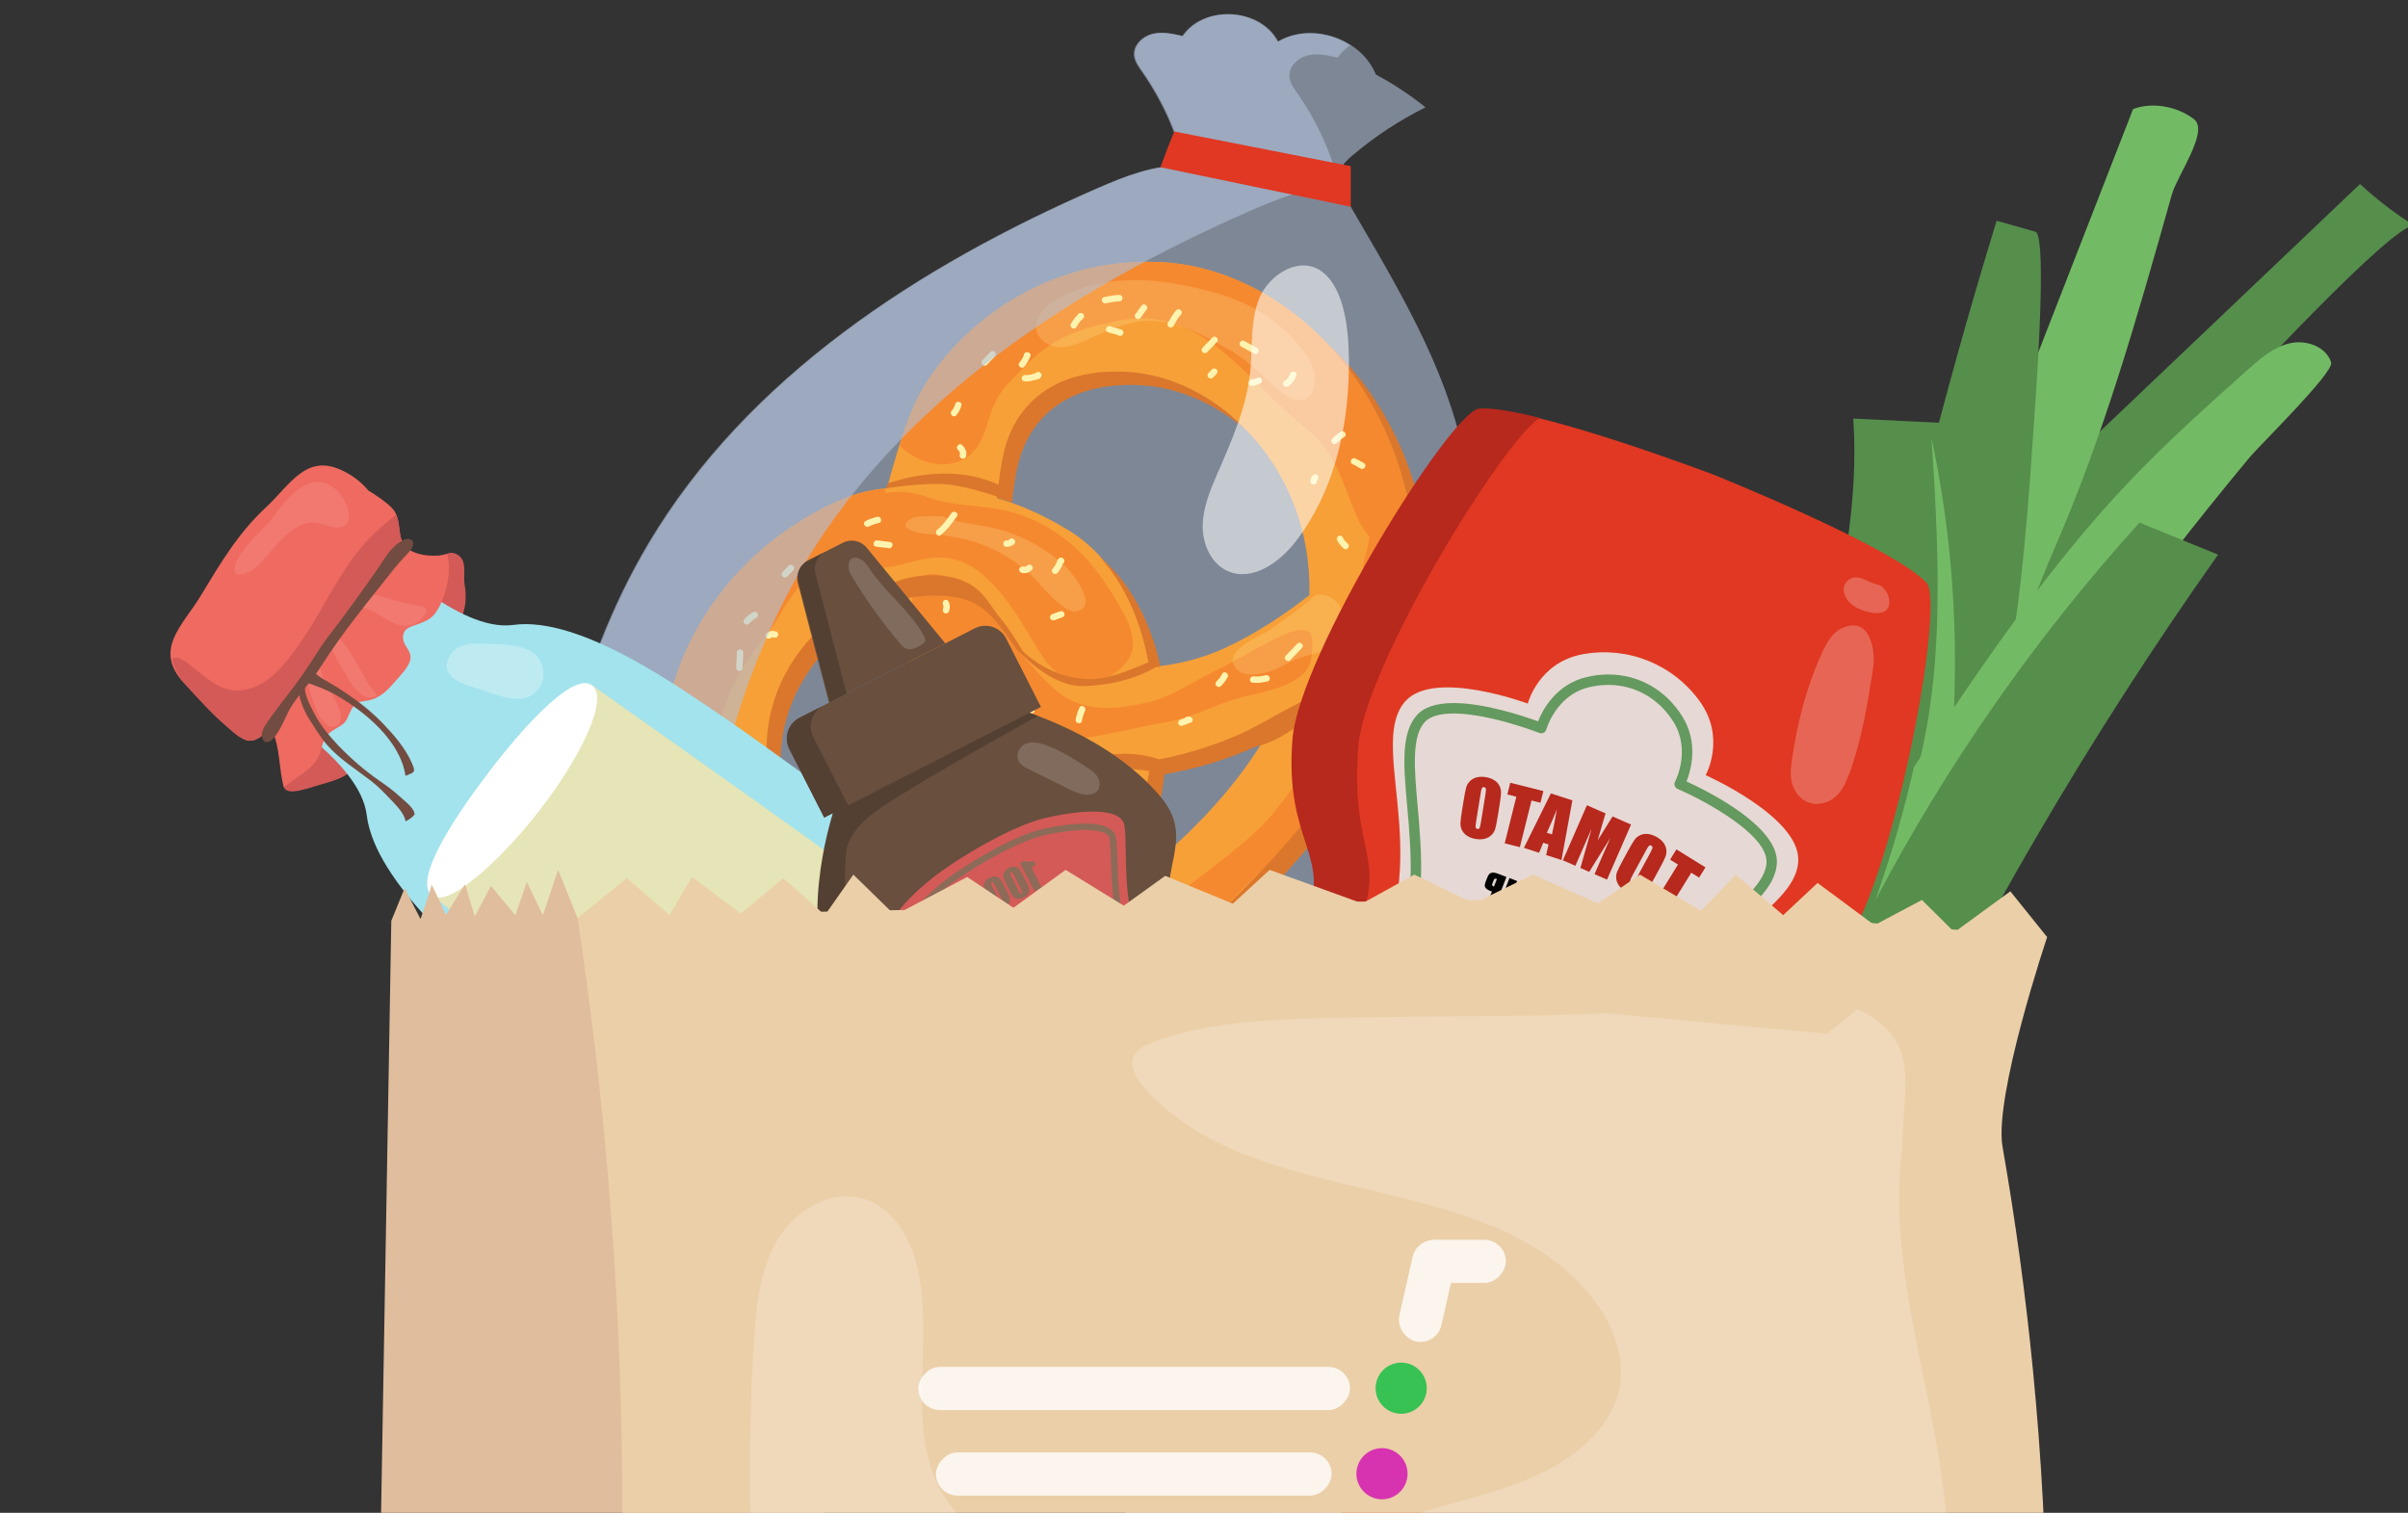 <svg width="339" height="213" viewBox="0 0 339 213" fill="none" xmlns="http://www.w3.org/2000/svg">
<rect x="0" y="0" width="339" height="213" fill="#333333" stroke="none"/>
<g clip-path="url(#clip0_414_40778)">
<g clip-path="url(#clip1_414_40778)">
<path opacity="0.59" d="M207.538 96.389C207.988 84.696 208.421 72.807 205.507 61.475C202.359 49.236 195.496 38.348 189.169 27.408C188.767 26.71 188.351 25.97 188.341 25.166C188.32 23.824 189.392 22.744 190.413 21.873C193.547 19.218 197.004 16.944 200.682 15.114C198.503 13.356 196.156 11.808 193.688 10.49C191.64 5.402 184.674 3.056 179.969 5.867C177.481 1.092 169.597 0.631 166.566 5.079C165.174 4.752 163.717 4.425 162.325 4.769C160.937 5.11 159.651 6.345 159.768 7.772C159.837 8.629 160.373 9.369 160.868 10.07C163.672 14.057 165.717 18.578 166.865 23.318C162.555 23.17 158.411 24.832 154.459 26.555C129.46 37.467 105.297 53.095 91.362 76.564C80.938 94.118 76.997 114.79 75.471 135.155C109.947 136.699 138.509 165.125 172.893 168.073C180.79 168.75 189.286 167.853 195.568 163.012C197.166 161.781 198.613 160.277 199.455 158.444C201.548 153.879 199.606 148.829 199.245 144.126C198.843 138.928 201.228 135.237 202.871 130.476C206.637 119.554 207.101 107.83 207.545 96.389H207.538Z" fill="#B2C1DB"/>
<path d="M93.568 110.224C91.644 93.678 102.235 77.203 118.697 70.23C120.577 69.432 122.68 68.954 124.883 68.744C125.477 66.433 126.646 62.208 128.165 58.286C131.811 48.874 144.678 36.201 162.982 36.889C183.045 37.642 201.981 58.864 199.084 86.66C197.063 106.062 162.958 143.844 140.64 146.49C118.601 149.101 96.032 131.398 93.572 110.231L93.568 110.224ZM184.333 83.788C184.801 66.291 171.858 53.216 158.82 52.435C149.482 51.874 144.427 56.047 142.265 61.073C140.898 64.251 140.764 68.087 140.375 70.144C143.406 70.997 146.795 72.435 150.517 74.72C156.62 78.466 160.469 85.528 161.847 93.939C165.473 93.636 169.109 92.776 172.36 91.28C176.958 89.168 181.1 86.337 184.333 83.791V83.788ZM166.253 118.24C172.508 112.368 176.917 106.471 179.814 100.747C177.749 101.896 175.917 102.863 174.769 103.372C170.597 105.216 166.291 106.489 162.05 107.197C161.603 110.892 160.748 114.645 159.466 118.336C158.913 119.929 157.748 123.307 156.328 126.362C159.583 124.449 162.82 121.463 166.253 118.24V118.24ZM139.647 131.075C142.183 127.449 145.211 122.45 147.225 116.912C148.297 113.96 148.86 110.758 148.991 107.555C141.217 106.588 134.554 103.386 130.608 97.985C126.952 92.979 125.367 87.565 124.931 82.453C123.556 83.055 122.082 83.822 120.515 84.765C105.627 93.75 105.064 110.507 113.291 119.674C117.319 124.164 126.924 131.632 139.65 131.075H139.647Z" fill="#F7A037"/>
<path d="M162.982 36.886C181.375 37.574 198.819 55.472 199.362 79.866C196.186 79.477 192.289 75.514 191.289 73.313C188.959 68.18 188.347 63.821 183.495 59.986C175.467 53.639 169.284 42.868 157.504 45.132C152.091 46.174 148.159 47.519 144.31 51.53C142.753 53.15 141.124 54.63 140.148 56.549C139.107 58.599 138.877 61.083 137.499 63.023C134.987 66.553 129.753 65.803 126.721 62.807C126.687 62.772 126.653 62.734 126.615 62.7C127.072 61.262 127.594 59.752 128.161 58.286C131.808 48.874 144.675 36.201 162.978 36.889L162.982 36.886Z" fill="#F5892F"/>
<path d="M93.568 110.224C91.644 93.678 102.235 77.203 118.697 70.23C120.522 69.456 122.553 68.988 124.684 68.765C124.57 72.053 119.91 77.936 118.374 78.93C116.054 80.433 113.82 80.963 111.995 83.227C110.37 85.246 109.387 87.661 107.706 89.649C102.868 95.377 98.84 104.063 101.826 111.81C103.806 116.939 108.981 120.259 112.803 123.851C116.154 126.998 117.133 132.162 122.195 132.54C126.371 132.853 129.739 132.072 133.619 134.46C136.805 136.421 138.884 140.435 135.031 143.366C133.244 144.725 129.254 144.577 127.106 145.007C126.591 145.11 126.082 145.193 125.577 145.262C109.267 140.758 95.458 126.52 93.561 110.228L93.568 110.224Z" fill="#F5892F"/>
<path d="M123.281 69.628C126.185 69.099 127.924 69.043 130.859 70.089C133.993 71.204 137.145 71.083 140.427 71.654C146.771 72.759 152.146 76.739 155.61 82.126C157.112 84.465 159.61 87.974 159.49 90.864C159.39 93.272 156.864 95.267 154.387 95.917C151.496 96.677 148.335 94.844 146.919 92.68C144.41 88.841 142.657 85.081 139.324 81.803C136.351 78.879 133.571 77.912 129.464 78.834C126.381 79.529 124.388 80.365 121.312 79.766C118.377 79.195 115.119 81.751 112.535 80.1C109.002 77.843 113.745 74.159 115.686 72.848L123.285 69.628H123.281Z" fill="#F5892F"/>
<path d="M134.289 96.763C132.117 94.624 130.488 92.037 129.347 89.189C128.213 86.361 128.127 84.469 129.014 81.913L129.258 81.397C132.633 79.573 135.22 82.367 137.592 84.651C140.602 87.551 142.575 90.885 145.345 93.867C147.537 96.23 149.393 98.418 152.593 99.282C155.558 100.083 159.005 99.529 161.944 98.807C165.054 98.043 167.807 96.052 170.669 94.668C173.814 93.151 176.769 91.259 179.89 89.753C180.845 89.292 183.32 88.15 184.32 88.992C185.01 89.57 184.722 92.343 184.492 93.179C183.574 96.516 177.962 97.397 174.972 98.133C171.326 99.034 168.102 100.974 164.36 101.635C160.184 102.371 155.737 103.537 151.51 104.056C148.747 104.397 144.54 103.19 141.894 102.151C139.001 101.015 136.512 98.962 134.282 96.763H134.289Z" fill="#F5892F"/>
<path d="M140.021 134.608C138.952 133.245 139.262 132.839 139.832 131.422C141.891 126.286 145.159 121.934 147.238 116.726C148.166 114.401 147.936 111.088 149.087 108.986C150.544 106.323 154.943 105.818 157.232 107.297C157.579 107.521 158.397 108.418 158.404 108.425L158.535 108.549C160.246 111.759 156.961 115.35 155.407 118.061C154.421 119.784 153.338 121.353 153.149 123.352C152.967 125.278 153.074 126.799 152.331 128.625C151.046 131.78 148.51 136.445 144.637 136.854C142.846 137.043 141.128 136.011 140.028 134.608H140.021Z" fill="#F5892F"/>
<path d="M161.902 130.597C163.5 127.181 167.147 124.9 170.009 122.66C173.587 119.864 176.804 117.528 179.725 113.916C184.567 107.927 187.519 100.995 190.001 93.76C191.406 89.667 191.468 85.913 191.643 81.696C191.788 78.263 193.764 75.266 192.279 72.095L192.643 71.194C192.427 70.344 193.069 69.714 193.984 69.776C194.963 69.845 196.156 71.575 196.688 72.267C197.894 73.829 199.077 75.741 199.757 77.592C200.692 80.144 200.585 83.337 200.286 85.996C199.602 92.058 197.028 97.421 194.145 102.477C192.53 105.312 191.671 108.473 189.605 111.126C187.303 114.081 184.385 116.317 181.715 118.832C179.148 121.25 176.47 123.51 174.041 126.042C172.501 127.645 171.25 129.482 169.535 130.937C168.205 132.062 166.776 133.765 165.274 134.594C164.422 135.062 162.452 135.788 161.511 135.182C159.988 134.209 161.322 131.842 161.906 130.6L161.902 130.597Z" fill="#F5892F"/>
<path d="M154.823 78.414C159.095 82.019 161.978 87.475 163.37 93.853C162.851 93.919 162.329 93.977 161.81 94.022C160.792 87.823 158.435 82.36 154.823 78.414Z" fill="#DB772C"/>
<path d="M133.956 101.428C137.877 104.738 143.145 106.767 149.06 107.503C149.039 108.026 149.005 108.549 148.96 109.069C142.86 107.968 137.578 105.415 133.952 101.428H133.956Z" fill="#DB772C"/>
<path d="M144.152 62.886C143.015 65.521 142.733 68.61 142.444 70.76C141.716 70.502 141.001 70.275 140.307 70.079C140.695 68.022 140.829 64.186 142.197 61.007C144.362 55.985 149.414 51.812 158.751 52.369C164.855 52.734 170.934 55.792 175.628 60.736C171.26 56.9 165.989 54.564 160.703 54.248C151.366 53.69 146.31 57.863 144.149 62.886H144.152Z" fill="#DB772C"/>
<path d="M140.575 146.421C162.892 143.775 196.998 105.993 199.018 86.591C200.675 70.684 195.183 56.934 186.42 47.935C196.303 56.831 202.75 71.41 200.97 88.469C198.95 107.871 164.844 145.654 142.527 148.299C129.371 149.857 116.03 144.178 106.885 134.845C115.917 143.05 128.326 147.873 140.575 146.421V146.421Z" fill="#DB772C"/>
<path d="M159.401 118.271C160.682 114.58 161.538 110.826 161.985 107.132C166.281 106.413 170.614 105.112 174.704 103.306C175.848 102.801 177.824 101.71 179.89 100.565C179.192 101.944 178.446 103.423 177.57 104.82C177.306 104.947 176.876 105.088 176.656 105.185C172.484 107.029 168.178 108.301 163.937 109.01C163.49 112.705 162.634 116.458 161.353 120.149C161.088 120.913 160.603 122.151 160.071 123.386C158.73 124.356 156.706 126.95 155.397 127.721C156.816 124.666 158.847 119.863 159.401 118.271V118.271Z" fill="#DB772C"/>
<path d="M113.229 119.612C105.002 110.445 105.565 93.692 120.453 84.703C122.017 83.757 123.491 82.993 124.869 82.391C124.945 83.265 125.055 84.145 125.202 85.033C124.305 85.484 123.374 85.999 122.408 86.581C107.517 95.566 106.957 112.323 115.185 121.491C115.356 121.683 115.542 121.883 115.734 122.086C114.748 121.212 113.91 120.369 113.229 119.612V119.612Z" fill="#DB772C"/>
<path d="M124.684 68.765C124.684 68.765 130.079 67.894 133.402 68.214C136.729 68.531 141.808 70.413 141.808 70.413L142.424 69.25C142.424 69.25 139.973 67.485 135.928 66.886C130.23 66.04 125.034 68.063 125.034 68.063L124.68 68.768L124.684 68.765Z" fill="#DB772C"/>
<path d="M133.471 81.183C127.921 80.272 123.931 82.948 123.931 82.948L125.202 85.029C125.202 85.029 127.106 84.207 129.189 83.994C135.66 83.337 138.021 85.181 139.523 86.749C141.025 88.318 143.063 91.407 143.324 91.659C143.585 91.91 144.293 92.216 144.293 92.216C144.293 92.216 142.241 88.614 140.74 86.918C139.238 85.222 138.22 81.961 133.474 81.183H133.471Z" fill="#DB772C"/>
<path d="M157.459 106.145C153.428 106.292 149.06 107.503 149.06 107.503L148.386 108.945C148.386 108.945 153.795 108.006 154.177 107.999C157.737 107.927 163.002 108.718 163.002 108.718L163.48 107.046C163.48 107.046 161.353 106 157.462 106.145H157.459Z" fill="#DB772C"/>
<path d="M162.308 93.01C160.597 93.619 156.679 95.621 153.548 95.615C147.802 95.601 144.087 91.775 144.087 91.775L143.121 91.349C143.121 91.349 147.633 96.691 152.483 96.595C159.129 96.464 162.961 93.767 162.961 93.767L162.308 93.014V93.01Z" fill="#DB772C"/>
<path d="M175.872 104.18L179.196 101.112C180.038 99.953 186.1 98.353 189.073 93.695C191.458 89.956 190.805 88.146 190.464 86.636C190.001 84.569 189.904 84.19 190.946 85.091C192.293 86.261 192.506 88.126 192.289 89.921C191.877 93.382 188.822 97.084 186.677 99.313C185.004 101.053 182.687 102.257 180.663 103.523C179.749 104.094 178.859 104.462 177.849 104.831C177.371 105.003 175.178 105.481 175.872 104.18V104.18Z" fill="#DB772C"/>
<path d="M138.623 132.64C139.265 131.546 139.186 132.585 139.227 133.349C139.269 134.068 139.774 134.811 140.224 135.437C140.599 135.956 141.812 136.72 142.365 136.992C146.743 139.155 149.912 136.888 152.252 133.345C153.276 131.794 155.332 127.659 156.442 125.591C157.136 124.294 157.239 125.282 157.62 123.844L157.981 122.815C158.363 122.702 160.153 120.431 160.181 122.643C160.191 123.455 159.737 124.666 159.256 125.295C158.376 126.448 153.074 135.254 152.122 136.479C150.005 139.204 146.139 140.624 143.802 139.503C138.014 136.73 138.241 133.283 138.619 132.64H138.623Z" fill="#DB772C"/>
<path opacity="0.2" d="M147.276 43.246C148.19 42.328 152.228 39.655 159.139 39.449C161.27 39.387 163.641 39.614 165.752 39.999C171.243 41 176.811 42.576 180.962 46.58C182.969 48.513 185.66 51.293 185.035 54.344C184.474 57.089 182.107 56.587 180.454 55.283C177.972 53.329 175.938 50.842 173.144 49.294C169.721 47.399 166.439 45.452 162.483 45.18C159.555 44.98 156.534 46.253 153.909 47.454C151.888 48.379 149.469 49.593 147.369 48.358C145.125 47.037 145.647 44.877 147.269 43.246H147.276Z" fill="#FFF3AE"/>
<path opacity="0.2" d="M128.45 72.938C129.251 72.518 132.701 72.752 132.708 72.68L133.052 72.845C135.265 73.722 137.708 73.853 140.042 74.386C143.568 75.191 147.035 77.117 149.72 79.484C150.737 80.382 154.816 85.267 151.62 86.072C149.802 86.529 146.637 82.405 145.475 81.29C141.207 77.186 136.399 75.48 130.622 75.198C129.416 75.139 125.739 74.358 128.447 72.938H128.45Z" fill="#FFF3AE"/>
<path opacity="0.2" d="M173.573 93.241C173.075 91.187 177.567 89.532 178.924 88.566C180.869 87.18 183.086 85.683 184.777 84.169H184.605C186.169 82.893 188.392 84.434 189.004 86.024C189.842 88.194 188.296 90.589 186.365 91.555C185.392 92.044 184.138 92.216 183.093 92.567C181.849 92.986 180.79 93.709 179.587 94.221C177.879 94.947 174.202 95.835 173.57 93.237L173.573 93.241Z" fill="#FFF3AE"/>
<path opacity="0.2" d="M142.052 132.145C140.767 130.294 142.881 127.948 143.812 126.475C146.183 122.739 148.957 119.262 150.702 115.092C151.125 114.081 151.929 111.054 153.221 111.171C155.081 111.339 154.008 114.958 152.95 114.71C150.988 116.341 150.345 120.459 150.019 122.801C149.596 125.811 149.754 129.241 147.582 131.605C146.231 133.073 143.523 134.26 142.056 132.145H142.052Z" fill="#FFF3AE"/>
<path d="M166.257 44.299C165.82 44.77 165.528 45.328 165.212 45.885C164.923 46.391 164.129 45.961 164.418 45.455C164.776 44.829 165.112 44.206 165.604 43.673C165.999 43.246 166.652 43.873 166.253 44.299H166.257Z" fill="#FFF3AE"/>
<path d="M161.394 43.628C161.064 43.986 160.854 44.437 160.524 44.794C160.129 45.224 159.48 44.595 159.875 44.168C160.205 43.811 160.414 43.36 160.744 43.002C161.14 42.572 161.789 43.202 161.394 43.628Z" fill="#FFF3AE"/>
<path d="M157.603 42.428C156.947 42.448 156.318 42.565 155.679 42.706C155.112 42.83 154.861 41.963 155.431 41.836C156.143 41.678 156.854 41.544 157.583 41.523C158.167 41.506 158.184 42.41 157.6 42.428H157.603Z" fill="#FFF3AE"/>
<path d="M158.016 47.144C157.614 47.564 156.961 46.938 157.366 46.518C157.772 46.098 158.421 46.724 158.016 47.144Z" fill="#FFF3AE"/>
<path d="M157.473 47.23C156.978 47.01 156.428 46.972 155.93 46.748C155.397 46.511 155.833 45.716 156.359 45.954C156.854 46.174 157.404 46.212 157.902 46.435C158.435 46.673 157.998 47.467 157.473 47.23Z" fill="#FFF3AE"/>
<path d="M152.479 44.825C152.077 45.245 151.424 44.619 151.83 44.199C152.232 43.78 152.885 44.406 152.479 44.825Z" fill="#FFF3AE"/>
<path d="M152.479 44.825C152.122 45.197 151.788 45.562 151.555 46.026C151.294 46.549 150.5 46.115 150.761 45.596C151.029 45.063 151.421 44.626 151.83 44.199C152.232 43.78 152.885 44.406 152.479 44.825V44.825Z" fill="#FFF3AE"/>
<path d="M144.925 50.347C144.523 50.766 143.87 50.14 144.276 49.721C144.678 49.301 145.331 49.927 144.925 50.347Z" fill="#FFF3AE"/>
<path d="M145.039 50.137C144.857 50.694 144.582 51.203 144.187 51.637C143.791 52.067 143.142 51.437 143.537 51.011C143.822 50.701 144.032 50.326 144.166 49.924C144.345 49.373 145.224 49.583 145.042 50.137H145.039Z" fill="#FFF3AE"/>
<path d="M146.513 53.126C146.111 53.546 145.458 52.92 145.864 52.5C146.269 52.081 146.919 52.707 146.513 53.126Z" fill="#FFF3AE"/>
<path d="M146.187 53.377C145.503 53.536 144.891 53.78 144.176 53.673C143.599 53.584 143.819 52.707 144.389 52.796C144.919 52.875 145.437 52.627 145.943 52.511C146.506 52.38 146.757 53.247 146.19 53.381L146.187 53.377Z" fill="#FFF3AE"/>
<path d="M140.069 50.185C139.695 50.577 139.32 50.966 138.942 51.358C138.54 51.778 137.887 51.152 138.293 50.732C138.667 50.34 139.045 49.951 139.42 49.559C139.822 49.139 140.475 49.765 140.069 50.185Z" fill="#FFF3AE"/>
<path d="M135.347 57.106C135.186 57.619 134.987 58.077 134.619 58.476C134.224 58.906 133.574 58.276 133.969 57.849C134.227 57.571 134.361 57.251 134.471 56.893C134.643 56.339 135.523 56.549 135.347 57.106Z" fill="#FFF3AE"/>
<path d="M135.468 62.676C135.89 63.096 136.169 63.646 136 64.251C135.842 64.812 134.963 64.599 135.124 64.038C135.2 63.766 135.083 63.563 134.846 63.326C134.433 62.917 135.059 62.263 135.471 62.676H135.468Z" fill="#FFF3AE"/>
<path d="M182.505 52.844C182.292 53.481 181.89 54.086 181.302 54.423C180.797 54.712 180.337 53.938 180.842 53.646C181.213 53.432 181.495 53.037 181.629 52.631C181.811 52.081 182.691 52.29 182.505 52.844V52.844Z" fill="#FFF3AE"/>
<path d="M177.354 54.038C176.989 54.169 176.615 54.313 176.223 54.33C175.639 54.358 175.625 53.456 176.206 53.426C176.481 53.412 176.821 53.267 177.106 53.167C177.336 53.085 177.601 53.254 177.663 53.481C177.732 53.728 177.584 53.955 177.35 54.038H177.354Z" fill="#FFF3AE"/>
<path d="M176.549 49.789C175.951 49.449 175.34 49.143 174.742 48.802C174.237 48.513 174.666 47.718 175.171 48.007C175.769 48.348 176.381 48.654 176.979 48.995C177.484 49.284 177.055 50.078 176.549 49.789Z" fill="#FFF3AE"/>
<path d="M171.315 48.159C170.913 48.579 170.26 47.953 170.666 47.533C171.068 47.113 171.721 47.739 171.315 48.159Z" fill="#FFF3AE"/>
<path d="M171.065 48.42C170.69 48.812 170.315 49.201 169.937 49.593C169.535 50.013 168.882 49.387 169.288 48.967C169.662 48.575 170.037 48.186 170.415 47.794C170.817 47.374 171.47 48.001 171.065 48.42Z" fill="#FFF3AE"/>
<path d="M171.274 52.634C171.106 52.81 170.941 52.982 170.772 53.157C170.601 53.336 170.312 53.34 170.133 53.171C169.955 52.999 169.951 52.71 170.119 52.531C170.288 52.356 170.453 52.184 170.621 52.008C170.793 51.829 171.082 51.826 171.26 51.995C171.439 52.166 171.443 52.455 171.274 52.634Z" fill="#FFF3AE"/>
<path d="M191.557 65.982C191.203 65.81 190.877 65.535 190.506 65.407C190.272 65.328 190.11 65.118 190.172 64.864C190.227 64.64 190.485 64.451 190.719 64.53C191.176 64.685 191.557 64.977 191.99 65.187C192.516 65.445 192.08 66.236 191.561 65.982H191.557Z" fill="#FFF3AE"/>
<path d="M189.234 61.554C188.832 61.775 188.512 62.07 188.196 62.397C187.794 62.817 187.141 62.191 187.547 61.771C187.914 61.389 188.306 61.035 188.774 60.777C189.282 60.498 189.746 61.272 189.234 61.554Z" fill="#FFF3AE"/>
<path d="M185.488 67.561C185.468 67.581 185.447 67.606 185.426 67.626C185.406 67.65 185.327 67.76 185.406 67.647C185.389 67.674 185.344 67.795 185.382 67.681C185.375 67.705 185.371 67.726 185.368 67.75C185.375 67.698 185.375 67.698 185.371 67.75C185.371 67.998 185.179 68.204 184.928 68.211C184.687 68.214 184.467 68.015 184.467 67.767C184.467 67.43 184.608 67.169 184.839 66.928C185.01 66.749 185.299 66.746 185.478 66.914C185.657 67.086 185.66 67.375 185.492 67.554L185.488 67.561Z" fill="#FFF3AE"/>
<path d="M189.09 75.748C189.214 76.075 189.509 76.316 189.753 76.553C190.172 76.956 189.547 77.609 189.128 77.203C188.753 76.842 188.409 76.488 188.22 75.992C188.131 75.762 188.31 75.497 188.533 75.435C188.784 75.363 189.004 75.518 189.09 75.748V75.748Z" fill="#FFF3AE"/>
<path d="M193.88 78.641C193.86 78.662 193.839 78.686 193.819 78.707C193.798 78.731 193.719 78.841 193.798 78.727C193.781 78.755 193.736 78.875 193.774 78.762C193.767 78.786 193.764 78.806 193.76 78.831C193.767 78.779 193.767 78.779 193.764 78.831C193.764 79.078 193.571 79.288 193.32 79.291C193.08 79.295 192.86 79.095 192.86 78.848C192.86 78.511 193.001 78.249 193.231 78.008C193.403 77.829 193.691 77.826 193.87 77.995C194.049 78.167 194.052 78.456 193.884 78.634L193.88 78.641Z" fill="#FFF3AE"/>
<path d="M149.534 86.928C149.152 87.062 148.774 87.2 148.393 87.334C148.163 87.417 147.898 87.248 147.836 87.021C147.768 86.774 147.915 86.546 148.149 86.464C148.53 86.33 148.908 86.192 149.29 86.058C149.52 85.975 149.785 86.144 149.847 86.371C149.915 86.619 149.768 86.846 149.534 86.928Z" fill="#FFF3AE"/>
<path d="M149.713 79.264C149.311 79.684 148.658 79.058 149.063 78.638C149.465 78.218 150.118 78.844 149.713 79.264Z" fill="#FFF3AE"/>
<path d="M149.702 79.188C149.52 79.746 149.245 80.255 148.85 80.688C148.455 81.118 147.805 80.489 148.201 80.062C148.486 79.752 148.695 79.377 148.826 78.975C149.005 78.424 149.885 78.634 149.702 79.188V79.188Z" fill="#FFF3AE"/>
<path d="M145.262 80.248C144.881 80.63 144.341 80.798 143.815 80.65C143.578 80.585 143.424 80.351 143.482 80.107C143.537 79.873 143.791 79.708 144.028 79.773C144.276 79.842 144.455 79.783 144.613 79.625C145.025 79.216 145.678 79.838 145.262 80.251V80.248Z" fill="#FFF3AE"/>
<path d="M142.764 76.591C142.362 77.011 141.709 76.385 142.114 75.965C142.516 75.545 143.169 76.171 142.764 76.591Z" fill="#FFF3AE"/>
<path d="M142.764 76.591C142.461 76.894 142.104 76.993 141.688 77C141.104 77.011 141.087 76.109 141.671 76.096C141.719 76.096 141.767 76.096 141.815 76.092C141.839 76.092 141.863 76.092 141.887 76.085C142.008 76.075 141.798 76.106 141.918 76.079C141.942 76.072 141.966 76.065 141.991 76.058C141.942 76.082 141.942 76.079 141.991 76.058C142.015 76.044 142.039 76.03 142.063 76.013C141.987 76.061 142.104 75.972 142.111 75.965C142.286 75.793 142.568 75.779 142.75 75.951C142.925 76.12 142.939 76.416 142.764 76.591V76.591Z" fill="#FFF3AE"/>
<path d="M134.719 72.69C134.048 73.667 133.371 74.596 132.43 75.335C131.973 75.693 131.516 74.912 131.969 74.558C132.77 73.928 133.354 73.092 133.925 72.26C134.251 71.785 135.048 72.212 134.719 72.69Z" fill="#FFF3AE"/>
<path d="M125.106 77.186C124.512 77.083 123.907 77.069 123.316 76.966C122.742 76.866 122.958 75.989 123.529 76.089C124.123 76.189 124.725 76.209 125.319 76.309C125.893 76.409 125.677 77.286 125.106 77.186Z" fill="#FFF3AE"/>
<path d="M123.732 73.636C123.237 73.749 122.769 73.897 122.319 74.131C121.804 74.396 121.34 73.622 121.859 73.354C122.381 73.086 122.917 72.896 123.488 72.766C124.051 72.638 124.302 73.505 123.735 73.636H123.732Z" fill="#FFF3AE"/>
<path d="M115.15 81.792C115.027 82.157 114.783 82.463 114.659 82.824C114.58 83.058 114.37 83.22 114.112 83.158C113.889 83.103 113.7 82.845 113.779 82.615C113.903 82.25 114.147 81.944 114.27 81.582C114.35 81.349 114.559 81.187 114.813 81.249C115.037 81.304 115.226 81.562 115.147 81.792H115.15Z" fill="#FFF3AE"/>
<path d="M111.683 80.275C111.391 80.578 111.098 80.884 110.806 81.187C110.404 81.607 109.751 80.981 110.157 80.561C110.449 80.258 110.741 79.952 111.033 79.649C111.435 79.23 112.088 79.856 111.683 80.275Z" fill="#FFF3AE"/>
<path d="M104.638 91.855C104.644 92.581 104.545 93.303 104.552 94.029C104.559 94.61 103.655 94.631 103.648 94.046C103.641 93.32 103.741 92.598 103.734 91.872C103.727 91.29 104.631 91.27 104.638 91.855Z" fill="#FFF3AE"/>
<path d="M109.009 89.777C108.981 89.766 108.954 89.76 108.923 89.753C108.913 89.753 108.779 89.736 108.868 89.742C108.827 89.742 108.786 89.742 108.748 89.742C108.621 89.746 108.83 89.722 108.71 89.742C108.676 89.749 108.641 89.76 108.607 89.77C108.583 89.777 108.48 89.822 108.597 89.77C108.573 89.78 108.548 89.797 108.524 89.811C108.445 89.859 108.607 89.736 108.548 89.794C108.373 89.966 108.091 89.983 107.909 89.808C107.737 89.643 107.72 89.34 107.895 89.168C108.232 88.841 108.779 88.769 109.219 88.896C109.456 88.965 109.61 89.195 109.552 89.443C109.497 89.674 109.243 89.846 109.009 89.777V89.777Z" fill="#FFF3AE"/>
<path d="M106.483 86.97C106.074 87.19 105.765 87.479 105.445 87.812C105.043 88.232 104.39 87.606 104.796 87.186C105.167 86.801 105.548 86.45 106.023 86.192C106.531 85.917 106.999 86.691 106.483 86.97V86.97Z" fill="#FFF3AE"/>
<path d="M98.472 103.595C98.245 104.325 98.025 105.068 97.706 105.763C97.462 106.292 96.671 105.859 96.912 105.333C97.201 104.707 97.39 104.039 97.596 103.382C97.768 102.828 98.647 103.038 98.472 103.595Z" fill="#FFF3AE"/>
<path d="M103.029 107.545C102.655 107.937 102.28 108.326 101.902 108.718C101.5 109.137 100.847 108.511 101.252 108.092C101.627 107.699 102.002 107.311 102.38 106.919C102.782 106.499 103.435 107.125 103.029 107.545Z" fill="#FFF3AE"/>
<path d="M110.961 121.191C110.628 121.539 110.294 121.886 109.961 122.234C109.559 122.654 108.906 122.027 109.311 121.608C109.645 121.26 109.978 120.913 110.311 120.565C110.714 120.146 111.367 120.772 110.961 121.191Z" fill="#FFF3AE"/>
<path d="M102.971 117.975C103.153 118.477 103.376 118.945 103.4 119.489C103.428 120.073 102.524 120.087 102.497 119.506C102.476 119.052 102.256 118.642 102.101 118.223C101.902 117.676 102.771 117.431 102.971 117.975V117.975Z" fill="#FFF3AE"/>
<path d="M110.184 130.93C111.081 131.04 111.975 131.15 112.872 131.26C113.449 131.333 113.229 132.21 112.659 132.138C111.762 132.028 110.868 131.918 109.971 131.807C109.394 131.735 109.614 130.858 110.184 130.93Z" fill="#FFF3AE"/>
<path d="M113.061 127.934C113.69 128.054 114.267 128.309 114.841 128.581C115.367 128.832 114.934 129.623 114.411 129.375C113.903 129.134 113.404 128.918 112.848 128.811C112.274 128.701 112.49 127.82 113.061 127.934Z" fill="#FFF3AE"/>
<path d="M122.525 131.123C122.536 131.57 122.543 132.021 122.749 132.43C123.006 132.946 122.233 133.414 121.972 132.891C121.694 132.334 121.635 131.756 121.622 131.14C121.611 130.555 122.512 130.538 122.525 131.123Z" fill="#FFF3AE"/>
<path d="M126.065 136.434C126.199 136.816 126.337 137.195 126.471 137.576C126.553 137.807 126.385 138.072 126.158 138.134C125.91 138.203 125.684 138.055 125.601 137.821C125.467 137.439 125.33 137.06 125.196 136.679C125.113 136.448 125.282 136.183 125.508 136.121C125.756 136.053 125.983 136.2 126.065 136.434Z" fill="#FFF3AE"/>
<path d="M156.576 113.757C155.943 113.988 155.359 114.287 154.785 114.645C154.29 114.951 153.83 114.177 154.325 113.868C154.96 113.472 155.624 113.145 156.328 112.891C156.875 112.691 157.119 113.561 156.576 113.761V113.757Z" fill="#FFF3AE"/>
<path d="M152.782 112.258C152.94 112.701 153.07 113.166 152.936 113.634C152.871 113.871 152.637 114.026 152.39 113.967C152.156 113.912 151.991 113.658 152.056 113.424C152.142 113.121 152.026 112.829 151.912 112.505C151.83 112.275 151.998 112.01 152.225 111.948C152.472 111.879 152.699 112.027 152.782 112.261V112.258Z" fill="#FFF3AE"/>
<path d="M152.682 119.275C152.689 119.616 152.696 119.956 152.703 120.297C152.713 120.878 151.812 120.899 151.799 120.314C151.792 119.974 151.785 119.633 151.778 119.293C151.768 118.708 152.668 118.691 152.682 119.275Z" fill="#FFF3AE"/>
<path d="M148.252 127.992C147.836 128.426 147.417 128.863 147.001 129.296C146.599 129.716 145.946 129.09 146.352 128.67C146.767 128.237 147.187 127.803 147.603 127.366C148.005 126.947 148.658 127.573 148.252 127.992Z" fill="#FFF3AE"/>
<path d="M145.455 128.557C145.211 128.828 145.084 129.186 144.836 129.465C144.448 129.898 143.798 129.272 144.187 128.839C144.431 128.567 144.561 128.209 144.809 127.93C145.197 127.497 145.846 128.123 145.458 128.557H145.455Z" fill="#FFF3AE"/>
<path d="M183.278 91.252C182.735 91.817 182.192 92.381 181.653 92.945C181.251 93.365 180.598 92.739 181.003 92.319C181.546 91.755 182.089 91.191 182.629 90.626C183.031 90.207 183.684 90.833 183.278 91.252Z" fill="#FFF3AE"/>
<path d="M178.443 95.938C177.732 96.096 177.031 96.224 176.302 96.11C175.725 96.017 175.945 95.14 176.515 95.233C177.082 95.322 177.646 95.191 178.199 95.071C178.763 94.947 179.017 95.814 178.446 95.941L178.443 95.938Z" fill="#FFF3AE"/>
<path d="M172.834 95.326C172.597 95.811 172.264 96.203 171.893 96.591C171.491 97.011 170.838 96.385 171.243 95.965C171.563 95.632 171.838 95.312 172.044 94.895C172.302 94.373 173.092 94.806 172.838 95.326H172.834Z" fill="#FFF3AE"/>
<path d="M167.779 101.655C167.377 102.075 166.724 101.449 167.13 101.029C167.532 100.61 168.185 101.236 167.779 101.655Z" fill="#FFF3AE"/>
<path d="M167.521 101.662C167.209 101.968 166.831 102.048 166.432 102.185C166.198 102.264 165.937 102.099 165.875 101.872C165.806 101.624 165.954 101.394 166.188 101.315C166.439 101.229 166.707 101.198 166.872 101.036C167.288 100.63 167.937 101.253 167.521 101.662V101.662Z" fill="#FFF3AE"/>
<path d="M152.754 100.069C152.538 100.53 152.407 101.002 152.314 101.504C152.208 102.078 151.331 101.862 151.438 101.291C151.544 100.713 151.709 100.169 151.96 99.639C152.208 99.11 152.998 99.546 152.754 100.069Z" fill="#FFF3AE"/>
<path d="M145.64 98.965C145.647 99.306 145.654 99.646 145.661 99.987C145.671 100.572 144.771 100.589 144.757 100.004C144.75 99.663 144.743 99.323 144.736 98.982C144.726 98.401 145.626 98.38 145.64 98.965Z" fill="#FFF3AE"/>
<path d="M138.382 91.239C137.86 91.421 137.293 91.524 136.739 91.541C136.158 91.559 136.141 90.657 136.722 90.637C137.203 90.623 137.681 90.523 138.135 90.368C138.684 90.179 138.928 91.049 138.382 91.239V91.239Z" fill="#FFF3AE"/>
<path d="M131.485 90.496C131.437 90.496 131.388 90.496 131.34 90.499C131.316 90.499 131.292 90.499 131.268 90.506C131.148 90.516 131.358 90.485 131.237 90.513C131.213 90.52 131.189 90.527 131.165 90.534C131.213 90.51 131.213 90.51 131.165 90.534C131.141 90.547 131.117 90.561 131.093 90.578C131.169 90.53 131.052 90.62 131.045 90.626C130.87 90.798 130.588 90.812 130.406 90.64C130.23 90.472 130.22 90.176 130.392 90C130.694 89.698 131.052 89.601 131.468 89.591C132.052 89.577 132.069 90.482 131.485 90.496V90.496Z" fill="#FFF3AE"/>
<path d="M136.65 96.33C136.657 96.733 136.66 97.004 136.784 97.362C136.863 97.596 136.698 97.857 136.471 97.919C136.224 97.988 135.994 97.84 135.915 97.606C135.774 97.197 135.756 96.774 135.746 96.344C135.736 95.759 136.636 95.742 136.65 96.327V96.33Z" fill="#FFF3AE"/>
<path d="M133.595 84.775C133.739 85.191 133.746 85.604 133.619 86.027C133.547 86.264 133.323 86.419 133.072 86.361C132.842 86.306 132.667 86.051 132.739 85.817C132.763 85.738 132.784 85.659 132.801 85.576C132.801 85.559 132.818 85.435 132.808 85.546C132.808 85.511 132.811 85.473 132.811 85.439C132.811 85.404 132.811 85.367 132.804 85.332C132.794 85.212 132.822 85.422 132.801 85.301C132.784 85.208 132.753 85.115 132.722 85.026C132.643 84.792 132.808 84.531 133.035 84.469C133.282 84.4 133.512 84.548 133.591 84.782L133.595 84.775Z" fill="#FFF3AE"/>
<path d="M140.379 140.428C140.925 140.624 141.341 141.017 141.753 141.412C142.173 141.815 141.547 142.468 141.128 142.062C140.85 141.794 140.544 141.436 140.169 141.306C139.939 141.223 139.774 141.017 139.836 140.762C139.887 140.542 140.148 140.346 140.379 140.428Z" fill="#FFF3AE"/>
<path d="M132.241 143.081C131.705 143.425 131.268 143.858 130.828 144.312C130.426 144.732 129.773 144.106 130.179 143.686C130.674 143.17 131.179 142.692 131.78 142.303C132.268 141.987 132.732 142.764 132.241 143.081Z" fill="#FFF3AE"/>
<path opacity="0.59" d="M91.228 76.564C105.163 53.095 129.326 37.471 154.325 26.559C158.277 24.835 162.421 23.174 166.731 23.322C165.583 18.581 163.535 14.064 160.734 10.074C160.239 9.369 159.703 8.633 159.634 7.776C159.517 6.348 160.803 5.113 162.191 4.773C163.58 4.432 165.037 4.759 166.432 5.082C169.463 0.634 177.347 1.099 179.835 5.87C182.955 4.006 187.066 4.412 190.08 6.376C189.399 6.837 188.801 7.415 188.323 8.116C186.932 7.79 185.474 7.463 184.083 7.807C182.691 8.151 181.409 9.382 181.526 10.81C181.594 11.667 182.131 12.406 182.625 13.108C185.131 16.672 187.028 20.659 188.224 24.849C188.21 24.956 188.203 25.062 188.207 25.169C188.213 25.582 188.323 25.974 188.485 26.356C184.227 26.249 180.127 27.887 176.22 29.593C151.221 40.505 127.058 56.133 113.123 79.598C102.699 97.152 98.757 117.824 97.232 138.189C126.519 139.503 151.541 160.209 179.488 168.221C177.24 168.331 174.976 168.265 172.762 168.076C138.379 165.128 109.817 136.703 75.34 135.158C76.866 114.793 80.808 94.122 91.231 76.567L91.228 76.564Z" fill="#B2C1DB"/>
<path d="M340 31.832C337.233 30.112 334.635 28.124 332.247 25.908C316.029 41.344 299.812 56.776 283.598 72.212C280.446 75.212 277.147 78.459 276.144 82.697C275.14 86.935 277.625 92.281 281.965 92.584C285.677 92.845 288.574 89.577 290.832 86.619C297.884 77.375 303.382 67.533 311.318 59.078C313.899 56.329 337.732 30.422 340 31.832Z" fill="#568E4C"/>
<path d="M305.771 27.34C306.517 24.694 311.05 18.45 308.867 16.779C306.39 14.88 302.853 14.364 300.293 15.361C291.237 38.62 282.182 61.881 273.123 85.139C271.377 89.625 270.69 100.083 278.127 96.165C283.543 93.313 286.725 82.934 288.962 77.843C296.114 61.572 300.956 44.413 305.768 27.34H305.771Z" fill="#73BA65"/>
<path d="M286.533 32.62C284.718 32.107 282.903 31.591 281.089 31.079C273.329 56.329 266.916 81.992 261.888 107.927C260.472 115.23 259.17 122.801 260.864 130.043C261.098 131.044 261.445 132.107 262.29 132.692C268.318 136.84 279.704 107.889 280.976 102.567C284.137 89.326 285.319 74.857 286.216 61.317C286.388 58.733 288.392 33.146 286.536 32.623L286.533 32.62Z" fill="#568E4C"/>
<path d="M328.181 51.028C327.47 48.775 324.628 47.798 322.332 48.338C320.033 48.878 318.167 50.508 316.407 52.084C310.837 57.065 305.259 62.053 300.087 67.454C288.512 79.543 279.137 93.526 269.82 107.435C265.487 113.902 258.373 123.575 260.084 131.955C261.954 141.106 267.538 134.119 270.174 129.874C281.082 112.306 292.437 95.188 305.118 78.827C308.919 73.925 312.802 69.085 316.768 64.317C318.078 62.745 328.621 52.421 328.181 51.031V51.028Z" fill="#73BA65"/>
<path d="M312.266 78.091C308.575 76.588 304.888 75.088 301.197 73.584C286.639 89.667 274.113 107.583 264.002 126.782C271.642 105.319 274.748 82.25 273.064 59.528C269.013 59.329 264.961 59.129 260.905 58.933C261.713 70.647 259.242 82.312 256.785 93.791C251.826 116.967 246.781 140.39 236.56 161.77C233.917 167.299 230.893 172.799 230.02 178.861C228.374 190.289 240.145 203.688 250.723 192.992C253.95 189.728 254.287 184.103 255.737 179.962C258.211 172.902 261.668 166.067 264.861 159.307C278.264 130.923 294.145 103.709 312.27 78.087L312.266 78.091Z" fill="#568E4C"/>
<path d="M275.168 97.066C275.484 85.198 274.394 73.288 271.927 61.675C273.061 79.615 274.113 98.177 267.858 115.03C269.958 112.426 272.25 109.461 273.759 106.461C275.161 103.671 275.085 100.121 275.168 97.066Z" fill="#73BA65"/>
<path d="M207.163 215.243C205.895 214.218 204.486 213.385 203.039 212.632C199.682 210.877 196.125 209.543 192.575 208.211C185.746 205.652 178.917 203.089 172.089 200.53C169.903 199.711 167.679 198.882 165.353 198.676C164.934 198.638 163.631 198.834 163.476 199.226C163.009 200.423 163.346 199.807 163.421 200.416C163.497 201.025 163.824 201.572 164.171 202.081C167.449 206.89 172.917 209.625 178.089 212.284C182.646 214.627 187.2 217.08 192.138 218.439C197.114 219.808 202.338 219.842 207.173 217.926C207.802 217.678 207.881 217.469 208.129 216.832C208.29 216.416 207.672 215.659 207.156 215.243H207.163Z" fill="#BCBCBB"/>
<path d="M167.002 141.681C173.525 133.844 181.539 136.056 184.21 129.678C188.042 120.521 181.213 118.983 182.371 104.263C183.302 92.426 204.696 57.994 208.665 57.691C215.693 57.155 241.138 66.794 241.138 66.794C241.138 66.794 266.397 76.907 271.212 82.061C273.93 84.971 266.442 124.817 259.132 134.171C250.046 145.802 243.973 142.313 240.612 151.653C238.272 158.158 245.671 161.953 245.186 172.142C245.014 175.754 235.66 198.744 230.33 204.039C224.996 209.333 211.655 211.163 209.734 212.597C207.813 214.032 205.974 219.674 205.974 219.674L183.691 214.541L163.803 203.244C163.803 203.244 166.257 197.846 165.81 195.487C165.363 193.127 156.768 182.751 156.414 175.242C156.06 167.732 164.693 144.464 167.009 141.684L167.002 141.681Z" fill="#E03822"/>
<path d="M166.583 141.515C173.106 133.679 181.12 135.891 183.79 129.513C187.626 120.355 180.794 118.818 181.952 104.098C182.883 92.26 204.276 57.829 208.246 57.526C210.081 57.385 213.174 57.939 216.738 58.833C211.325 62.408 192.104 93.867 191.221 105.075C190.062 119.795 195.19 120.641 191.358 129.798C188.688 136.173 182.378 134.656 175.855 142.492C173.542 145.272 164.91 168.541 165.26 176.05C165.614 183.56 174.209 193.935 174.656 196.295C175.103 198.655 172.649 204.052 172.649 204.052L192.537 215.349L205.929 218.435C205.689 219.078 205.551 219.505 205.551 219.505L183.268 214.372L163.38 203.075C163.38 203.075 165.834 197.678 165.387 195.318C164.94 192.958 156.345 182.583 155.991 175.073C155.637 167.564 164.27 144.295 166.583 141.515V141.515Z" fill="#B7281D"/>
<path d="M173.481 206.639C179.694 209.553 188.949 213.217 195.509 215.222C208.036 219.047 208.132 216.836 208.132 216.836C208.132 216.836 203.331 230.045 201.012 231.827C198.692 233.609 191.805 232.784 187.557 231.748C183.309 230.713 172.003 226.306 168.174 224.197C164.346 222.085 158.713 218.033 158.208 215.15C157.703 212.267 163.476 199.229 163.476 199.229C163.476 199.229 162.394 201.434 173.477 206.639H173.481Z" fill="#E6D8D4"/>
<path d="M194.674 133.187C200.881 118.718 192.757 104.273 197.891 98.683C202.012 94.197 215.081 99.061 215.081 99.061C215.081 99.061 216.559 93.251 222.851 92.109C229.141 90.967 235.502 93.513 239.272 98.711C243.042 103.912 240.128 109.141 240.128 109.141C240.128 109.141 253.256 114.968 253.163 121.078C253.046 128.691 236.931 133.235 231.502 148.02C226.147 162.606 227.821 177.65 227.821 177.65C227.821 177.65 218.683 179.704 210.627 178.761C204.472 178.039 193.073 173.343 188.121 169.583C181.646 164.664 177.037 156.634 177.037 156.634C177.037 156.634 188.55 147.463 194.674 133.187V133.187Z" fill="#E6D8D4"/>
<path d="M215.232 176.552C220.384 176.552 224.24 175.672 224.401 175.634C224.745 175.555 224.982 175.238 224.965 174.887C224.958 174.739 224.343 159.933 229.075 147.147C231.684 140.101 237.567 135.217 242.293 131.291C246.571 127.741 249.949 124.938 250.149 121.563C250.458 116.368 240.389 111.377 237.426 110.025C238.055 108.456 239.165 104.583 236.818 100.84C234.474 97.108 230.68 94.964 226.408 94.964C225.36 94.964 224.298 95.099 223.25 95.36C219.002 96.423 217.157 99.987 216.531 101.566C214.579 100.854 209.043 98.989 204.648 98.989C202.156 98.989 200.379 99.602 199.369 100.809C197.204 103.396 197.606 107.892 198.111 113.585C198.664 119.798 199.352 127.528 196.434 134.415C191.124 146.954 181.137 156.314 181.038 156.407C180.783 156.645 180.728 157.027 180.911 157.322C181.079 157.601 185.117 164.22 191.262 168.671C195.389 171.664 204.957 175.534 209.878 176.202C211.579 176.432 213.38 176.549 215.232 176.549V176.552ZM223.487 174.327C222.233 174.567 219.078 175.09 215.232 175.09C213.445 175.09 211.71 174.977 210.074 174.757C205.424 174.127 196.025 170.326 192.121 167.495C187.162 163.9 183.529 158.674 182.478 157.061C184.502 155.069 192.997 146.3 197.785 134.993C200.843 127.769 200.139 119.836 199.572 113.462C199.115 108.315 198.719 103.874 200.493 101.755C201.214 100.895 202.613 100.458 204.651 100.458C209.689 100.458 216.645 103.172 216.714 103.2C216.906 103.276 217.123 103.265 217.308 103.172C217.494 103.079 217.631 102.911 217.686 102.711C217.7 102.667 219.057 97.923 223.608 96.784C224.539 96.55 225.48 96.433 226.412 96.433C230.172 96.433 233.512 98.325 235.584 101.624C238.11 105.653 235.842 110.015 235.818 110.056C235.722 110.238 235.705 110.448 235.773 110.644C235.842 110.837 235.986 110.995 236.175 111.074C239.739 112.612 248.932 117.48 248.695 121.48C248.53 124.219 245.21 126.978 241.365 130.17C236.502 134.205 230.453 139.228 227.707 146.644C223.432 158.2 223.429 171.341 223.491 174.334L223.487 174.327Z" fill="#64995F"/>
<path d="M236.007 119.595L235.117 121.037L236.227 121.725L232.673 127.483L234.543 128.639L238.096 122.88L239.203 123.565L240.093 122.124L236.007 119.595V119.595Z" fill="#B7281D"/>
<path d="M228.481 121.105C228.075 121.852 227.807 122.392 227.673 122.722C227.539 123.052 227.494 123.396 227.542 123.754C227.587 124.112 227.732 124.446 227.972 124.755C228.213 125.065 228.543 125.333 228.962 125.56C229.36 125.777 229.752 125.904 230.141 125.949C230.529 125.99 230.886 125.935 231.223 125.78C231.557 125.626 231.825 125.405 232.027 125.116C232.23 124.831 232.539 124.305 232.955 123.541L233.646 122.268C234.052 121.522 234.32 120.982 234.454 120.651C234.588 120.321 234.632 119.977 234.584 119.619C234.54 119.261 234.395 118.928 234.155 118.618C233.914 118.309 233.584 118.04 233.165 117.813C232.766 117.596 232.374 117.469 231.986 117.424C231.598 117.383 231.237 117.438 230.904 117.593C230.57 117.748 230.302 117.968 230.099 118.257C229.897 118.543 229.587 119.069 229.171 119.836L228.481 121.109V121.105ZM231.739 119.712C231.928 119.365 232.065 119.155 232.158 119.079C232.247 119.003 232.354 118.997 232.474 119.062C232.574 119.117 232.632 119.2 232.642 119.306C232.653 119.413 232.557 119.657 232.347 120.042L230.464 123.513C230.23 123.943 230.068 124.201 229.979 124.284C229.89 124.367 229.78 124.37 229.653 124.301C229.522 124.229 229.467 124.126 229.495 123.988C229.522 123.851 229.653 123.565 229.89 123.128L231.746 119.712H231.739Z" fill="#B7281D"/>
<path d="M223.408 113.376L220.023 121.13L221.783 121.9L224.071 116.668L222.487 122.21L223.735 122.757L226.707 117.965L224.477 123.08L226.237 123.851L229.622 116.097L227.017 114.955C226.735 115.388 226.415 115.901 226.058 116.499L224.91 118.346L226.027 114.525L223.408 113.379V113.376Z" fill="#B7281D"/>
<path d="M218.332 111.714L214.538 119.378L216.676 120.07L217.257 118.659L218.006 118.9L217.666 120.39L219.827 121.088L221.36 112.691L218.336 111.714H218.332ZM217.769 117.249C218.167 116.372 218.638 115.278 219.178 113.971C218.892 115.581 218.662 116.754 218.487 117.483L217.765 117.249H217.769Z" fill="#B7281D"/>
<path d="M212.617 110.214L212.208 111.858L213.473 112.175L211.834 118.742L213.968 119.275L215.607 112.708L216.868 113.025L217.277 111.38L212.617 110.214V110.214Z" fill="#B7281D"/>
<path d="M205.833 114.077C205.696 114.917 205.62 115.515 205.603 115.87C205.586 116.224 205.658 116.565 205.819 116.888C205.981 117.211 206.225 117.48 206.555 117.689C206.885 117.903 207.283 118.047 207.754 118.123C208.201 118.195 208.613 118.188 208.995 118.099C209.373 118.009 209.696 117.837 209.961 117.579C210.225 117.321 210.404 117.026 210.504 116.688C210.6 116.351 210.72 115.753 210.858 114.893L211.088 113.465C211.225 112.626 211.301 112.027 211.318 111.673C211.335 111.318 211.263 110.978 211.102 110.654C210.94 110.331 210.696 110.063 210.366 109.853C210.036 109.64 209.638 109.495 209.167 109.42C208.72 109.347 208.308 109.354 207.926 109.444C207.548 109.533 207.225 109.705 206.96 109.963C206.696 110.221 206.517 110.517 206.417 110.854C206.321 111.191 206.201 111.79 206.063 112.65L205.83 114.077H205.833ZM208.448 111.687C208.51 111.298 208.572 111.054 208.634 110.95C208.696 110.851 208.792 110.809 208.926 110.83C209.04 110.847 209.119 110.906 209.167 111.005C209.211 111.102 209.201 111.367 209.132 111.797L208.5 115.698C208.421 116.183 208.352 116.479 208.294 116.585C208.235 116.692 208.136 116.733 207.991 116.709C207.844 116.685 207.761 116.606 207.74 116.468C207.72 116.331 207.751 116.018 207.83 115.526L208.452 111.687H208.448Z" fill="#B7281D"/>
<path d="M225.522 128.711L225.412 130.824L223.852 132.833L224.965 133.266L226.092 131.66L225.401 133.435L226.477 133.854L228.089 129.709L227.013 129.289L226.388 130.899L226.536 129.104L225.525 128.711H225.522Z" fill="black"/>
<path d="M225.278 128.618L223.484 127.92L223.161 128.749L223.879 129.028L223.573 129.816L222.9 129.554L222.594 130.342L223.267 130.603L222.913 131.515L222.123 131.205L221.8 132.034L223.666 132.76L225.278 128.615V128.618Z" fill="black"/>
<path d="M221.003 126.95L220.679 127.779L221.319 128.027L220.03 131.343L221.106 131.763L222.394 128.447L223.03 128.694L223.353 127.865L221.003 126.95V126.95Z" fill="black"/>
<path d="M217.542 127.683L218.617 128.102L218.899 127.384C218.982 127.174 219.044 127.046 219.085 127.005C219.126 126.964 219.188 126.957 219.267 126.988C219.356 127.022 219.401 127.077 219.398 127.15C219.398 127.222 219.356 127.363 219.274 127.573L218.525 129.499C218.446 129.699 218.384 129.826 218.336 129.878C218.288 129.929 218.222 129.939 218.14 129.909C218.061 129.878 218.02 129.826 218.02 129.754C218.02 129.681 218.061 129.534 218.15 129.307L218.353 128.787L217.277 128.367L217.215 128.529C217.05 128.959 216.961 129.276 216.951 129.479C216.94 129.681 217.013 129.891 217.167 130.108C217.322 130.325 217.552 130.49 217.855 130.61C218.171 130.734 218.453 130.779 218.7 130.741C218.947 130.703 219.147 130.6 219.291 130.425C219.435 130.249 219.587 129.957 219.745 129.551L220.216 128.34C220.332 128.041 220.408 127.814 220.446 127.655C220.484 127.497 220.477 127.332 220.432 127.153C220.384 126.974 220.288 126.812 220.137 126.661C219.989 126.513 219.796 126.393 219.563 126.3C219.246 126.176 218.961 126.135 218.707 126.179C218.453 126.221 218.257 126.321 218.123 126.479C217.989 126.637 217.844 126.909 217.693 127.298L217.538 127.69L217.542 127.683Z" fill="black"/>
<path d="M215.38 124.762L213.768 128.907L214.844 129.327L215.521 127.587L215.844 127.714L215.167 129.454L216.243 129.874L217.855 125.729L216.779 125.309L216.202 126.792L215.878 126.665L216.456 125.182L215.38 124.762Z" fill="black"/>
<path d="M212.504 123.641L211.428 126.41C211.304 126.723 211.229 126.95 211.201 127.084C211.174 127.218 211.181 127.373 211.232 127.545C211.28 127.717 211.373 127.872 211.511 128.006C211.648 128.14 211.83 128.25 212.054 128.336C212.301 128.433 212.535 128.477 212.755 128.467C212.975 128.46 213.16 128.409 213.304 128.312C213.449 128.216 213.559 128.099 213.631 127.961C213.703 127.82 213.834 127.518 214.016 127.05L214.968 124.597L213.892 124.177L212.682 127.284C212.614 127.466 212.559 127.576 212.517 127.617C212.48 127.659 212.428 127.669 212.37 127.645C212.301 127.617 212.27 127.573 212.27 127.511C212.27 127.449 212.315 127.311 212.394 127.105L213.583 124.05L212.507 123.63L212.504 123.641Z" fill="black"/>
<path d="M212.084 123.479L210.998 123.056C210.706 122.942 210.469 122.877 210.294 122.86C210.119 122.846 209.974 122.863 209.861 122.922C209.747 122.977 209.655 123.063 209.576 123.176C209.5 123.29 209.411 123.476 209.311 123.734L209.17 124.095C209.067 124.36 209.019 124.563 209.026 124.704C209.033 124.845 209.098 124.979 209.218 125.099C209.339 125.22 209.517 125.326 209.751 125.419L210.04 125.533L209.39 127.201L210.466 127.621L212.078 123.476L212.084 123.479ZM210.734 123.768L210.325 124.824C210.294 124.814 210.266 124.803 210.246 124.797C210.146 124.759 210.088 124.707 210.067 124.642C210.046 124.58 210.067 124.47 210.129 124.315L210.263 123.974C210.318 123.833 210.376 123.751 210.438 123.723C210.5 123.699 210.6 123.713 210.741 123.768H210.734Z" fill="black"/>
<path d="M220.315 151.306C220.968 154.006 219.724 156.958 217.576 158.719C215.432 160.48 212.528 161.144 209.758 160.945C206.991 160.745 204.335 159.751 201.854 158.502C201.012 158.079 200.183 157.622 199.438 157.044C197.317 155.403 195.984 152.782 195.901 150.098C195.808 146.999 197.602 143.751 200.534 142.757C202.874 141.963 205.462 142.661 207.71 143.689C210.181 144.821 212.222 145.781 214.851 146.373C217.36 146.937 219.686 148.719 220.308 151.302L220.315 151.306Z" fill="#E03822"/>
<path d="M216.772 145.977C217.507 145.509 218.026 144.715 218.157 143.855C217.923 144.278 217.36 144.357 216.879 144.374C215.772 144.412 214.617 144.388 213.627 144.883C214.518 143.944 214.803 142.475 214.329 141.271C214.256 141.591 213.916 141.766 213.621 141.907C212.624 142.375 211.607 142.97 211.105 143.951C211.318 143.363 211.129 142.695 210.803 142.162C210.476 141.629 210.026 141.185 209.644 140.69C209.263 140.194 208.943 139.61 208.954 138.983C207.95 139.782 207.338 141.051 207.345 142.334C207.4 141.763 207.063 141.219 206.641 140.831C206.218 140.445 205.703 140.17 205.249 139.823C204.795 139.475 204.379 139.014 204.287 138.447C204.187 139.052 204.129 139.678 204.287 140.27C204.455 140.91 204.857 141.464 205.283 141.973C205.758 142.537 206.276 143.074 206.871 143.507C208.431 144.642 210.404 145.01 212.198 145.726C213.658 146.307 215.305 146.92 216.779 145.984L216.772 145.977Z" fill="#63995F"/>
<path opacity="0.23" d="M218.164 149.992C218.748 151.072 218.848 152.365 218.614 153.569C218.466 154.33 218.16 155.107 217.538 155.568C216.916 156.029 215.92 156.036 215.449 155.42C215.291 155.21 215.205 154.956 215.147 154.698C214.848 153.394 215.119 151.866 214.256 150.845C213.779 150.277 213.043 149.999 212.48 149.517C212.239 149.311 212.016 149.008 212.102 148.702C212.16 148.488 212.353 148.34 212.545 148.234C214.476 147.147 217.143 148.103 218.164 149.992V149.992Z" fill="white"/>
<path opacity="0.23" d="M263.706 94.056C262.916 99.096 262.115 104.167 260.345 108.924C259.902 110.114 259.373 111.318 258.4 112.182C257.428 113.045 255.902 113.499 254.565 112.98C253.362 112.516 252.558 111.374 252.269 110.225C251.98 109.076 252.125 107.909 252.297 106.774C253.08 101.542 254.4 96.392 256.641 91.627C257.235 90.365 257.971 89.054 259.318 88.445C263.376 86.612 264.064 91.782 263.71 94.053L263.706 94.056Z" fill="white"/>
<path opacity="0.23" d="M264.71 82.436C265.597 83.048 266.102 84.108 265.961 85.06C265.923 85.322 265.837 85.576 265.672 85.786C265.167 86.419 264.105 86.405 263.222 86.216C262.321 86.024 261.418 85.693 260.706 85.119C259.995 84.544 259.496 83.698 259.555 82.873C259.613 82.047 260.325 81.304 261.232 81.287C262.084 81.273 262.858 81.837 263.682 82.109L264.71 82.436V82.436Z" fill="white"/>
<path opacity="0.23" d="M233.935 188.018C233.289 189.081 232.587 190.137 231.625 190.922C230.66 191.706 229.385 192.191 228.165 191.943C227.525 191.813 226.91 191.469 226.563 190.918C225.793 189.704 226.542 188.139 227.226 186.873C229.56 182.566 231.196 177.88 232.041 173.054C232.502 170.433 233.247 167.942 236.275 167.533C238.653 167.209 240.2 168.919 240.317 171.238C240.457 174.01 238.959 177.309 237.969 179.848C236.863 182.683 235.512 185.418 233.931 188.018H233.935Z" fill="white"/>
<path d="M167.937 184.485C167.937 184.485 168.803 188.479 176.89 194.104C182.43 197.956 201.589 207.726 201.589 207.726L168.731 196.085L166.892 190.072L167.941 184.485H167.937Z" fill="#B7281D"/>
<path d="M40.544 108.491C41.826 105.914 43.482 103.238 44.953 100.771C46.933 97.458 48.307 93.695 50.507 90.534C53.129 86.767 57.081 84.854 60.033 81.651C60.604 81.032 61.422 80.031 61.597 79.353L62.353 78.906C62.573 77.434 64.298 77.602 65.01 78.679C65.608 79.584 65.23 81.183 65.401 82.24C65.924 85.473 65.12 87.348 63.092 89.976C58.693 95.687 55.514 102.261 50.613 107.514C48.5 109.781 46.909 109.901 44.142 110.765C41.737 111.514 38.571 112.45 40.541 108.487L40.544 108.491Z" fill="#D35A57"/>
<path d="M72.027 140.394C66.515 135.523 52.785 124.346 51.627 114.758C50.693 107.032 37.259 99.416 37.259 99.416C37.259 99.416 37.08 100.234 35.021 100.503C32.963 100.768 26.931 94.569 26.024 92.942C25.347 91.731 31.653 84.269 34.925 80.526C37.705 76.409 43.311 68.407 44.654 68.751C46.459 69.215 53.985 73.478 54.249 75.538C54.514 77.599 53.768 77.981 53.768 77.981C53.768 77.981 64.546 89.047 72.251 87.988C81.808 86.67 96.101 97.118 102.208 101.215C108.318 105.312 165.325 146.744 166.319 149.778C170.181 161.567 143.729 192.82 135.262 190.103C132.224 189.129 77.543 145.268 72.034 140.397L72.027 140.394Z" fill="#A2E3ED"/>
<path d="M83.293 96.45C83.293 96.45 156.851 148.031 158.022 151.722C159.198 155.41 154.534 163.869 149.819 169.191C145.101 174.512 138.815 183.88 135.787 183.398C132.76 182.917 60.597 125.918 60.597 125.918L83.293 96.45V96.45Z" fill="#E5E5B7"/>
<path d="M68.515 109.106C73.804 102.099 80.691 94.651 83.293 96.45C85.894 98.25 81.602 106.905 75.715 114.404C69.828 121.903 62.501 128.226 60.597 125.921C58.693 123.617 62.927 116.509 68.515 109.11V109.106Z" fill="white"/>
<path d="M38.242 102.732C37.135 103.172 36.327 104.445 34.99 104.287C33.904 104.16 32.571 102.832 31.726 102.109C29.739 100.413 28.024 98.332 26.186 96.471C21.361 91.583 25.653 88.191 28.244 83.908C31.018 79.326 33.506 75.084 37.444 71.431C40.788 68.325 43.015 63.952 47.922 66.123C49.414 66.783 50.799 67.778 51.864 69.071C53.067 69.8 54.26 70.609 55.119 71.465C56.841 73.182 55.59 75.879 57.435 77.275C58.738 78.263 61.404 78.517 62.92 77.967C63.621 80.227 62.889 83.364 61.886 85.339C61.147 86.794 60.556 87.224 59.057 87.795C57.896 88.239 56.669 88.37 56.744 89.873C56.799 90.995 57.961 91.569 57.772 92.825C57.607 93.915 56.202 95.277 55.497 96.103C54.689 97.052 53.617 98.102 52.377 98.484C51.091 98.879 50.218 98.508 49.472 99.908C48.675 101.408 49.026 101.576 47.431 102.498C46.043 103.303 45.637 103.781 45.27 105.357C44.596 108.246 42.09 109.01 39.97 110.861C39.211 108.25 39.489 105.202 38.242 102.725V102.732ZM54.277 72.831L54.201 72.786C54.232 72.817 54.26 72.834 54.277 72.831Z" fill="#EF6A60"/>
<path opacity="0.1" d="M34.568 77.035C35.647 75.776 36.812 74.62 37.963 73.45C40.554 69.79 43.898 65.844 47.355 68.981C49.242 70.695 50.486 75.094 46.479 74.131C44.988 73.773 44.29 73.202 42.633 73.839C41.345 74.334 40.221 75.328 39.286 76.316C38.008 77.668 36.516 79.993 34.709 80.664C31.622 81.809 33.52 78.259 34.568 77.038V77.035Z" fill="white"/>
<path opacity="0.3" d="M63.346 92.284C64.034 91.074 65.071 90.836 66.377 90.726L65.377 90.54C68.144 90.771 71.639 90.382 74.251 91.449C76.887 92.525 77.351 96.268 74.876 97.868C72.684 99.285 69.013 97.434 66.779 96.805C64.525 96.172 61.803 94.995 63.346 92.281V92.284Z" fill="white"/>
<path opacity="0.1" d="M50.854 83.774C51.964 83.179 55.071 84.493 56.325 84.73C57.136 84.885 57.985 85.074 58.796 85.267C59.889 85.528 60.494 85.59 59.748 86.622C58.697 88.084 57.095 88.48 55.48 87.747C54.524 87.314 53.662 86.694 52.741 86.182C52.187 85.876 50.359 85.425 50.122 84.727C49.816 83.829 50.833 83.602 51.552 83.76L50.858 83.774H50.854Z" fill="white"/>
<path opacity="0.1" d="M53.06 97.84C50.713 95.222 49.679 91.049 46.723 88.986C45.404 90.272 48.314 94.17 48.923 95.37C49.606 96.722 51.486 99.354 53.28 97.734L53.06 97.84V97.84Z" fill="white"/>
<path opacity="0.1" d="M43.063 93.939C43.022 92.938 43.568 92.46 44.496 93.285C45.053 93.781 45.314 95.013 45.637 95.718C46.297 97.159 47.823 99.257 47.988 100.823C48.101 101.91 47.27 102.763 46.177 102.144H46.191C44.204 101.174 43.121 95.436 43.063 93.936V93.939Z" fill="white"/>
<path d="M50.442 85.776C47.118 90.1 43.111 93.588 40.451 98.466C39.774 99.705 39.087 101.328 38.173 102.725C37.09 103.186 36.289 104.414 34.973 104.259C33.887 104.132 32.554 102.804 31.708 102.082C29.722 100.386 27.907 98.397 26.169 96.444C25.162 95.308 24.54 94.073 24.223 92.79C24.234 92.783 24.247 92.776 24.258 92.77C25.296 92.171 26.474 93.454 27.337 94.121C29.591 95.859 31.495 97.672 34.441 97.128C38.008 96.471 40.214 93.403 42.221 90.564C45.84 85.453 48.039 79.573 52.669 75.132C53.06 74.754 54.466 73.474 55.782 72.466C56.246 73.574 56.14 74.857 56.493 75.92C55.435 79.56 52.889 82.584 50.438 85.772L50.442 85.776Z" fill="#D35A57"/>
<path d="M36.85 103.516C36.791 102.88 37.479 101.9 37.822 101.408C39.376 99.182 41.125 97.114 42.675 94.892C43.895 93.141 44.933 91.28 46.245 89.584C48.665 86.46 51.012 83.199 53.249 79.955C54.081 78.751 54.878 77.324 56.067 76.481C56.559 76.13 57.171 75.683 57.834 75.968C58.587 76.292 57.837 77.413 57.837 77.413C57.772 77.582 56.287 79.054 55.607 79.921C53.827 82.184 52.019 84.4 50.256 86.691C48.493 88.979 46.806 91.273 45.287 93.681C44.094 95.57 42.537 97.231 41.262 99.082C40.214 100.599 39.623 102.801 38.358 104.101C37.726 104.751 36.956 104.645 36.853 103.513L36.85 103.516Z" fill="#724C41"/>
<path d="M55.091 112.667C54.181 111.697 53.277 110.751 52.177 109.901C50.043 108.253 47.782 106.877 46.053 104.889C45.032 103.716 44.29 102.419 43.42 101.084C42.957 100.372 41.661 97.575 42.242 96.877L44.019 94.435C44.919 95.418 46.252 96.01 47.397 96.729C49.658 98.15 51.947 99.825 53.799 101.752C55.435 103.454 57.047 105.281 57.995 107.462C58.576 108.797 58.322 108.718 57.085 109.244C56.356 104.277 51.359 100.155 47.191 97.802C45.909 97.076 44.486 96.54 43.07 96.086C42.561 97.4 43.575 99.13 44.153 100.276C45.022 102.013 46.304 103.582 47.637 104.975C49.369 106.784 51.304 108.46 53.387 109.905C54.352 110.575 55.308 111.253 56.177 112.058C56.669 112.516 58.26 113.72 58.322 114.459C58.329 114.542 58.37 114.556 58.408 114.621C58.109 115.044 57.542 115.436 57.102 115.639C56.872 114.463 55.878 113.499 55.095 112.663L55.091 112.667Z" fill="#724C41"/>
<path d="M81.31 129.262L78.574 122.478L76.426 128.856L74.168 124.195L72.553 128.873L69.113 124.731L66.852 129.038L65.456 124.515L62.769 128.846C62.769 128.846 60.727 124.191 60.727 124.621C60.727 125.051 59.202 129.399 59.202 129.399L56.964 125.055L55.088 129.644C55.088 129.644 61.91 134.525 61.91 134.849C61.91 135.172 81.31 129.258 81.31 129.258V129.262Z" fill="#E0BD9D"/>
<path d="M81.31 129.262C78.138 128.147 55.088 129.647 55.088 129.647L52.102 302.768L50.081 368.666H86.32L93.757 352.945L127.22 286.696L113.092 193.653L81.313 129.265L81.31 129.262Z" fill="#E0BD9D"/>
<path d="M128.405 167.801C124.47 159.665 132.846 155.396 129.471 148.568C126.014 141.57 118.474 144.247 116.415 136.355C113.542 125.344 118.123 112.86 118.123 112.86L130.815 106.385L143.506 99.911C143.506 99.911 156.29 103.53 163.504 112.33C168.676 118.636 162.081 123.17 165.707 130.081C169.247 136.827 177.615 132.551 181.883 140.514C186.375 148.898 200.963 173.078 199.321 176.872C198.138 179.597 194.338 182.786 189.684 185.624C185.028 188.462 165.325 198.514 160.298 200.619C155.27 202.725 150.458 203.932 147.561 203.285C143.527 202.387 132.55 176.363 128.412 167.804L128.405 167.801Z" fill="#684F3E"/>
<path d="M128.003 168.004C124.068 159.868 132.443 155.599 129.069 148.77C125.611 141.773 118.071 144.45 116.013 136.555C113.14 125.543 117.721 113.059 117.721 113.059L120.601 111.59C119.443 116.049 117.944 124.226 119.9 131.725C121.958 139.616 129.498 136.94 132.959 143.937C136.334 150.766 127.959 155.035 131.894 163.171C136.031 171.733 147.011 197.757 151.043 198.651C153.94 199.295 158.751 198.091 163.779 195.985C168.807 193.88 188.509 183.825 193.166 180.99C195.358 179.655 197.362 178.238 198.991 176.831C198.97 176.917 198.946 176.996 198.915 177.068C197.733 179.793 193.932 182.982 189.279 185.82C184.622 188.658 164.92 198.71 159.892 200.815C154.864 202.921 150.053 204.125 147.156 203.481C143.121 202.583 132.145 176.559 128.007 168L128.003 168.004Z" fill="#544032"/>
<path d="M116.037 115.109L146.548 99.54L141.643 89.907C140.819 88.287 138.839 87.644 137.224 88.469L112.566 101.053C110.947 101.879 110.305 103.86 111.129 105.477L116.033 115.109H116.037Z" fill="#684F3E"/>
<path d="M112.569 101.053L115.927 99.34C114.308 100.166 113.666 102.147 114.49 103.764L119.395 113.396L116.037 115.109L111.133 105.477C110.308 103.857 110.951 101.879 112.569 101.053Z" fill="#544032"/>
<path d="M112.318 82.05C111.999 80.815 112.58 79.525 113.714 78.944L116.192 77.678L118.673 76.412C119.807 75.834 121.195 76.123 122.003 77.107L133.083 90.585L124.893 94.765L116.704 98.945L112.315 82.05H112.318Z" fill="#684F3E"/>
<path d="M112.422 81.999C112.102 80.764 112.683 79.47 113.817 78.892L116.195 77.678C115.061 78.256 114.48 79.549 114.8 80.784L119.188 97.679L116.81 98.893L112.422 81.999V81.999Z" fill="#544032"/>
<path d="M144.932 100.365L117.253 114.49L117.126 119.661L119.044 121.016C119.044 121.016 118.566 118.302 122.113 115.161C125.66 112.017 146.121 100.799 146.121 100.799L144.932 100.369V100.365Z" fill="#544032"/>
<path d="M139.915 160.735C137.42 153.164 138.719 148.468 136.722 144.013C134.725 139.558 127.402 135.169 125.522 133.294C123.646 131.419 126.337 127.563 131.206 123.665C134.375 121.13 142.265 116.3 147.156 115.171C152.3 113.985 157.851 113.62 158.301 116.238C158.751 118.852 157.892 127.342 160.383 131.543C162.875 135.743 167.686 137.415 172.439 143.817C177.192 150.215 184.715 165.076 184.43 165.744C184.199 166.284 150.393 183.928 149.785 183.797C149.077 183.646 142.403 168.314 139.911 160.742L139.915 160.735Z" fill="#D35A57"/>
<path d="M152.73 116.864C151.177 116.864 149.235 117.108 147.108 117.572C143.09 118.45 136.134 122.592 133.114 125.058C129.921 127.666 127.959 130.156 127.869 131.721C127.849 132.107 127.948 132.399 128.185 132.643C128.636 133.104 129.519 133.799 130.543 134.604C133.395 136.847 137.299 139.919 138.753 143.146C139.733 145.317 139.956 147.46 140.217 149.944C140.482 152.482 140.784 155.362 141.994 158.953C144.135 165.3 149.403 177.406 150.86 179.937C154.768 178.193 177.185 166.494 180.742 164.344C179.739 161.667 173.673 149.916 169.724 144.508C167.484 141.443 165.246 139.527 163.27 137.838C161.346 136.19 159.682 134.769 158.476 132.719C156.699 129.699 156.528 124.8 156.404 121.222C156.356 119.867 156.314 118.697 156.194 118.051C155.995 116.977 153.703 116.86 152.727 116.86L152.73 116.864ZM152.73 115.959C155.064 115.959 156.827 116.482 157.088 117.889C157.545 120.349 156.916 128.285 159.26 132.265C161.603 136.245 166.016 137.9 170.46 143.978C174.903 150.06 182.021 164.117 181.777 164.736C181.577 165.235 151.359 181.025 150.562 181.025H150.555C149.909 180.87 143.554 166.387 141.145 159.245C138.739 152.107 139.836 147.732 137.935 143.521C136.035 139.31 129.285 135.065 127.543 133.276C125.8 131.488 128.182 127.92 132.547 124.36C135.389 122.041 142.485 117.659 146.919 116.692C148.915 116.255 150.984 115.963 152.733 115.963L152.73 115.959Z" fill="#8C6B58"/>
<path d="M158.229 143.187L160.287 145.354L161.026 146.803L161.988 146.311L161.249 144.863L160.679 141.935L159.724 142.424C159.971 143.28 160.157 143.851 160.273 144.13C159.999 143.731 159.634 143.256 159.181 142.699L158.225 143.187H158.229Z" fill="#8C6B58"/>
<path d="M158.053 143.277L156.318 144.161L156.727 144.962L157.421 144.608L157.806 145.368L157.156 145.698L157.545 146.459L158.194 146.128L158.641 147.009L157.878 147.398L158.287 148.199L160.091 147.277L158.053 143.273V143.277Z" fill="#8C6B58"/>
<path d="M154.909 144.88L156.541 148.082L155.909 148.406L156.318 149.207L157.992 148.354L155.954 144.35L154.912 144.88H154.909Z" fill="#8C6B58"/>
<path d="M152.984 145.864L154.617 149.066L153.984 149.39L154.393 150.191L156.067 149.338L154.029 145.334L152.988 145.864H152.984Z" fill="#8C6B58"/>
<path d="M150.995 149.83C151.201 150.233 151.352 150.511 151.458 150.669C151.562 150.828 151.699 150.951 151.871 151.037C152.043 151.123 152.228 151.161 152.438 151.151C152.644 151.137 152.861 151.075 153.087 150.958C153.301 150.848 153.476 150.718 153.61 150.559C153.744 150.401 153.83 150.226 153.861 150.033C153.892 149.84 153.878 149.655 153.813 149.483C153.747 149.307 153.61 149.015 153.4 148.602L153.053 147.917C152.847 147.515 152.692 147.236 152.589 147.078C152.486 146.92 152.349 146.796 152.177 146.71C152.008 146.624 151.819 146.583 151.61 146.596C151.403 146.61 151.187 146.672 150.96 146.789C150.747 146.899 150.572 147.03 150.438 147.188C150.304 147.346 150.221 147.518 150.187 147.714C150.153 147.91 150.17 148.093 150.235 148.265C150.3 148.44 150.434 148.733 150.647 149.145L150.998 149.83H150.995ZM151.366 147.983C151.269 147.797 151.221 147.673 151.214 147.611C151.208 147.549 151.239 147.501 151.3 147.467C151.355 147.439 151.407 147.439 151.458 147.467C151.51 147.494 151.586 147.611 151.692 147.818L152.644 149.686C152.761 149.919 152.826 150.067 152.833 150.129C152.84 150.191 152.813 150.243 152.744 150.277C152.672 150.312 152.613 150.305 152.562 150.253C152.51 150.202 152.424 150.057 152.304 149.82L151.366 147.979V147.983Z" fill="#8C6B58"/>
<path d="M145.496 149.682L147.998 153.449L149.297 152.785C149.101 152.111 148.85 151.357 148.541 150.525C148.754 150.841 149.207 151.492 149.902 152.475L151.194 151.815L149.62 147.573L148.61 148.089L149.211 149.541L149.792 150.945C149.396 150.267 148.836 149.397 148.104 148.344L147.025 148.894C147.07 149.018 147.255 149.479 147.585 150.274L148.245 151.856C147.692 150.917 147.115 150.019 146.506 149.159L145.496 149.675V149.682Z" fill="#8C6B58"/>
<path d="M162.909 149.479L164.947 153.483L165.858 153.019L164.483 150.315L166.222 152.833L166.868 152.503L165.906 149.668L167.253 152.31L168.164 151.846L166.126 147.842L164.779 148.53C164.861 148.791 164.965 149.094 165.088 149.445L165.459 150.539L164.267 148.791L162.913 149.483L162.909 149.479Z" fill="#8C6B58"/>
<path d="M160.129 150.9L161.49 153.576C161.645 153.879 161.762 154.089 161.844 154.199C161.927 154.312 162.05 154.409 162.212 154.488C162.373 154.567 162.552 154.601 162.744 154.588C162.937 154.574 163.143 154.512 163.356 154.402C163.593 154.281 163.786 154.134 163.927 153.962C164.068 153.79 164.153 153.618 164.178 153.442C164.205 153.27 164.188 153.108 164.133 152.957C164.078 152.809 163.934 152.506 163.703 152.056L162.497 149.686L161.456 150.215L162.985 153.218C163.074 153.394 163.122 153.511 163.126 153.569C163.133 153.628 163.105 153.673 163.047 153.7C162.982 153.735 162.923 153.728 162.878 153.683C162.834 153.638 162.758 153.518 162.655 153.318L161.153 150.367L160.112 150.896L160.129 150.9Z" fill="#8C6B58"/>
<path d="M158.139 153.442L159.105 152.95L158.954 152.654C158.885 152.517 158.851 152.42 158.858 152.372C158.864 152.321 158.895 152.283 158.954 152.252C159.016 152.221 159.078 152.221 159.136 152.255C159.194 152.29 159.249 152.358 159.301 152.465C159.37 152.599 159.401 152.709 159.401 152.795C159.401 152.881 159.342 153.012 159.232 153.191C158.909 153.704 158.734 154.078 158.703 154.316C158.672 154.553 158.758 154.87 158.957 155.262C159.102 155.547 159.242 155.74 159.38 155.843C159.514 155.943 159.703 155.991 159.94 155.984C160.177 155.977 160.425 155.912 160.676 155.781C160.954 155.64 161.164 155.465 161.308 155.258C161.452 155.052 161.511 154.853 161.49 154.656C161.469 154.46 161.38 154.216 161.229 153.913L161.095 153.652L160.129 154.144L160.377 154.632C160.452 154.784 160.49 154.887 160.483 154.942C160.476 155 160.442 155.045 160.37 155.08C160.301 155.114 160.236 155.114 160.174 155.08C160.112 155.042 160.054 154.969 159.999 154.863C159.878 154.625 159.834 154.457 159.861 154.35C159.889 154.244 159.992 154.041 160.164 153.738C160.335 153.435 160.442 153.222 160.487 153.102C160.531 152.981 160.545 152.84 160.531 152.675C160.517 152.51 160.456 152.321 160.346 152.107C160.191 151.801 160.036 151.595 159.885 151.495C159.734 151.392 159.552 151.347 159.335 151.357C159.119 151.368 158.889 151.433 158.641 151.56C158.37 151.698 158.163 151.86 158.016 152.045C157.871 152.231 157.799 152.403 157.806 152.568C157.813 152.733 157.895 152.974 158.057 153.291L158.136 153.449L158.139 153.442Z" fill="#8C6B58"/>
<path d="M155.015 153.507L155.424 154.309L156.043 153.992L157.675 157.195L158.717 156.665L157.084 153.463L157.699 153.15L157.29 152.348L155.019 153.507H155.015Z" fill="#8C6B58"/>
<path d="M153.184 154.443L154.627 158.75L155.689 158.207L155.38 157.46L155.751 157.271L156.18 157.959L157.256 157.412L154.685 153.679L153.184 154.447V154.443ZM155.046 156.734C154.868 156.253 154.634 155.668 154.349 154.973C154.847 155.685 155.198 156.211 155.404 156.552L155.046 156.734V156.734Z" fill="#8C6B58"/>
<path d="M152.41 154.839L151.675 155.214C151.184 155.465 150.861 155.654 150.706 155.778C150.551 155.905 150.458 156.074 150.427 156.284C150.397 156.497 150.469 156.772 150.644 157.113C150.802 157.426 150.946 157.615 151.08 157.68C151.211 157.749 151.397 157.735 151.637 157.639C151.458 157.794 151.355 157.935 151.328 158.055C151.3 158.176 151.297 158.279 151.318 158.358C151.338 158.437 151.428 158.64 151.593 158.963L152.129 160.02L153.094 159.528L152.417 158.196C152.307 157.983 152.259 157.842 152.266 157.773C152.273 157.704 152.349 157.636 152.493 157.56L153.414 159.366L154.455 158.836L152.417 154.832L152.41 154.839ZM151.72 156.053L152.173 156.944C152.056 157.003 151.967 157.03 151.902 157.02C151.84 157.013 151.761 156.92 151.672 156.745L151.558 156.524C151.493 156.397 151.472 156.304 151.5 156.239C151.524 156.177 151.599 156.115 151.716 156.053H151.72Z" fill="#8C6B58"/>
<path d="M149.685 156.229L148.908 156.624C148.407 156.882 148.077 157.078 147.926 157.212C147.771 157.35 147.675 157.494 147.637 157.646C147.599 157.797 147.599 157.945 147.644 158.086C147.685 158.227 147.805 158.489 147.998 158.867L148.713 160.271C148.895 160.628 149.036 160.862 149.128 160.965C149.225 161.069 149.331 161.134 149.451 161.162C149.572 161.186 149.699 161.182 149.836 161.148C149.974 161.113 150.166 161.031 150.414 160.904L151.727 160.233L149.689 156.229H149.685ZM148.994 157.443L150.335 160.078C150.183 160.154 150.077 160.171 150.012 160.13C149.946 160.088 149.847 159.933 149.709 159.665L148.919 158.11C148.826 157.928 148.774 157.811 148.757 157.752C148.744 157.694 148.75 157.646 148.778 157.598C148.805 157.553 148.878 157.501 148.991 157.443H148.994Z" fill="#8C6B58"/>
<path d="M149.355 167.938L172.948 155.898C173.755 155.485 174.079 154.495 173.666 153.683C173.254 152.874 172.264 152.551 171.453 152.964L147.86 165.004C147.053 165.417 146.73 166.408 147.142 167.22C147.554 168.028 148.544 168.351 149.355 167.938Z" fill="#F6DC4B"/>
<path d="M143.602 121.491L145.64 125.495L146.637 124.986L145.544 122.839C145.386 122.53 145.3 122.341 145.283 122.268C145.266 122.196 145.283 122.131 145.334 122.065C145.386 122 145.523 121.907 145.757 121.79L145.857 121.738L145.62 121.271C145.083 121.412 144.609 121.388 144.193 121.192L143.606 121.491H143.602Z" fill="#8C6B58"/>
<path d="M141.551 124.246L142.231 125.581C142.386 125.884 142.513 126.097 142.616 126.217C142.719 126.338 142.853 126.434 143.018 126.5C143.183 126.568 143.351 126.589 143.527 126.568C143.699 126.548 143.877 126.489 144.059 126.396C144.3 126.276 144.482 126.145 144.613 126.011C144.743 125.877 144.826 125.725 144.86 125.56C144.894 125.395 144.898 125.237 144.874 125.089C144.846 124.941 144.764 124.724 144.62 124.442L143.908 123.046C143.723 122.678 143.551 122.42 143.393 122.268C143.235 122.117 143.035 122.034 142.791 122.021C142.547 122.007 142.29 122.069 142.021 122.206C141.801 122.32 141.626 122.457 141.492 122.623C141.358 122.788 141.276 122.946 141.248 123.101C141.217 123.256 141.224 123.41 141.265 123.562C141.307 123.716 141.403 123.944 141.558 124.246H141.551ZM142.379 123.4C142.272 123.187 142.214 123.049 142.207 122.984C142.2 122.918 142.235 122.867 142.31 122.829C142.386 122.791 142.448 122.795 142.499 122.839C142.551 122.884 142.63 123.008 142.736 123.214L143.729 125.168C143.846 125.402 143.908 125.547 143.912 125.605C143.912 125.664 143.877 125.712 143.805 125.75C143.729 125.787 143.668 125.784 143.616 125.739C143.565 125.695 143.489 125.574 143.389 125.378L142.379 123.393V123.4Z" fill="#8C6B58"/>
<path d="M138.836 125.629L139.516 126.964C139.671 127.267 139.801 127.48 139.904 127.6C140.008 127.721 140.142 127.817 140.307 127.882C140.471 127.951 140.64 127.972 140.815 127.951C140.987 127.931 141.166 127.872 141.348 127.779C141.588 127.659 141.771 127.528 141.901 127.394C142.032 127.256 142.114 127.108 142.149 126.943C142.183 126.778 142.186 126.62 142.162 126.472C142.135 126.324 142.052 126.107 141.908 125.825L141.197 124.429C141.011 124.061 140.839 123.803 140.681 123.651C140.523 123.5 140.324 123.417 140.08 123.403C139.836 123.39 139.578 123.452 139.31 123.589C139.09 123.703 138.915 123.84 138.781 124.005C138.647 124.171 138.564 124.329 138.537 124.484C138.506 124.638 138.513 124.793 138.554 124.945C138.595 125.099 138.691 125.326 138.846 125.629H138.836ZM139.664 124.783C139.557 124.57 139.499 124.432 139.492 124.367C139.485 124.301 139.52 124.25 139.595 124.212C139.671 124.174 139.733 124.178 139.784 124.222C139.836 124.267 139.915 124.391 140.021 124.597L141.014 126.551C141.131 126.785 141.193 126.93 141.197 126.988C141.197 127.047 141.162 127.095 141.09 127.133C141.014 127.17 140.953 127.167 140.901 127.122C140.85 127.077 140.774 126.957 140.674 126.761L139.664 124.776V124.783Z" fill="#8C6B58"/>
<path d="M136.753 125.846L137.104 126.534C137.196 126.713 137.282 126.84 137.361 126.912C137.44 126.985 137.554 127.026 137.698 127.036C137.842 127.047 138.007 127.005 138.19 126.912C138.399 126.806 138.544 126.692 138.623 126.572C138.702 126.451 138.736 126.338 138.729 126.228C138.722 126.118 138.678 125.98 138.592 125.815L138.224 125.096C138.124 124.9 138.028 124.762 137.939 124.687C137.849 124.611 137.732 124.577 137.588 124.573C137.444 124.573 137.286 124.614 137.114 124.704C136.925 124.8 136.791 124.91 136.708 125.034C136.626 125.158 136.588 125.278 136.595 125.392C136.602 125.505 136.653 125.657 136.753 125.846V125.846ZM137.296 125.347C137.241 125.24 137.214 125.175 137.214 125.144C137.214 125.113 137.234 125.086 137.282 125.062C137.327 125.038 137.361 125.038 137.389 125.058C137.416 125.079 137.454 125.137 137.506 125.24L138.021 126.248C138.08 126.365 138.11 126.438 138.11 126.465C138.11 126.493 138.086 126.52 138.038 126.548C137.997 126.568 137.963 126.572 137.935 126.548C137.908 126.527 137.873 126.469 137.822 126.372L137.299 125.347H137.296ZM135.203 125.681L138.884 129.038L139.265 128.846L135.578 125.488L135.203 125.681ZM135.884 128.725L136.234 129.417C136.323 129.596 136.409 129.719 136.488 129.795C136.567 129.867 136.681 129.909 136.825 129.919C136.97 129.929 137.134 129.888 137.317 129.795C137.526 129.688 137.671 129.575 137.746 129.455C137.822 129.334 137.86 129.217 137.853 129.111C137.846 129 137.801 128.866 137.715 128.701L137.348 127.979C137.248 127.783 137.155 127.649 137.066 127.573C136.976 127.501 136.86 127.459 136.715 127.459C136.571 127.459 136.413 127.501 136.241 127.587C136.052 127.683 135.914 127.793 135.832 127.92C135.75 128.048 135.712 128.165 135.719 128.278C135.729 128.392 135.78 128.54 135.877 128.732L135.884 128.725ZM136.427 128.23C136.372 128.123 136.344 128.058 136.341 128.027C136.341 127.996 136.361 127.968 136.409 127.944C136.454 127.92 136.488 127.92 136.516 127.941C136.54 127.962 136.581 128.024 136.633 128.127L137.148 129.135C137.207 129.248 137.234 129.32 137.234 129.348C137.234 129.375 137.21 129.403 137.162 129.427C137.117 129.451 137.083 129.451 137.059 129.43C137.035 129.41 136.997 129.351 136.945 129.252L136.423 128.226L136.427 128.23Z" fill="#8C6B58"/>
<path d="M151.012 141.904C149.328 138.615 147.589 135.354 145.788 132.127C145.554 131.708 146.2 131.329 146.434 131.749C148.231 134.976 149.974 138.237 151.658 141.526C151.878 141.952 151.232 142.331 151.012 141.904Z" fill="#8C6B58"/>
<path d="M146.472 132.74C146.977 132.189 146.795 131.316 146.527 130.621C146.379 130.235 146.214 129.854 145.984 129.51C145.554 128.866 144.898 128.378 144.159 128.151C143.891 129.217 144.193 130.383 144.716 131.353C145.094 132.059 145.805 132.764 146.592 132.912L146.472 132.74V132.74Z" fill="#8C6B58"/>
<path d="M145.042 133.407C144.187 133.538 143.369 133.865 142.595 134.26C142.808 134.649 143.241 134.859 143.661 135C144.293 135.213 144.97 135.334 145.64 135.272C146.128 135.223 147.008 135.072 147.225 134.549C147.747 133.29 145.678 133.311 145.042 133.411V133.407Z" fill="#8C6B58"/>
<path d="M146.142 135.705C145.286 135.836 144.468 136.163 143.695 136.558C143.908 136.947 144.341 137.157 144.76 137.298C145.393 137.511 146.07 137.632 146.74 137.57C147.228 137.521 148.108 137.37 148.324 136.847C148.847 135.588 146.778 135.609 146.142 135.709V135.705Z" fill="#8C6B58"/>
<path d="M147.558 138.481C146.702 138.612 145.884 138.939 145.111 139.334C145.324 139.723 145.757 139.933 146.176 140.074C146.809 140.287 147.486 140.408 148.156 140.346C148.644 140.298 149.524 140.146 149.74 139.623C150.263 138.364 148.194 138.385 147.558 138.485V138.481Z" fill="#8C6B58"/>
<path d="M147.795 131.945C148.383 131.305 149.108 130.806 149.864 130.383C150.07 130.775 149.998 131.254 149.884 131.68C149.709 132.327 149.434 132.956 149.008 133.476C148.695 133.858 148.08 134.501 147.527 134.391C146.194 134.126 147.359 132.416 147.795 131.942V131.945Z" fill="#8C6B58"/>
<path d="M149.087 134.136C149.675 133.497 150.4 132.998 151.156 132.575C151.362 132.967 151.29 133.445 151.177 133.875C151.001 134.522 150.726 135.151 150.3 135.671C149.988 136.053 149.372 136.696 148.819 136.586C147.486 136.321 148.651 134.611 149.091 134.136H149.087Z" fill="#8C6B58"/>
<path d="M150.606 136.861C151.194 136.221 151.919 135.722 152.675 135.299C152.878 135.691 152.809 136.17 152.696 136.6C152.52 137.246 152.245 137.876 151.819 138.395C151.507 138.777 150.891 139.42 150.338 139.31C149.005 139.045 150.17 137.336 150.606 136.861Z" fill="#8C6B58"/>
<path opacity="0.16" d="M121.36 78.865C121.855 79.199 122.178 79.725 122.515 80.217C124.773 83.53 128.144 86.017 130.079 89.533C130.186 89.729 130.292 89.945 130.261 90.165C130.22 90.465 129.945 90.664 129.687 90.823C128.99 91.256 128.093 91.652 127.378 91.239C127.141 91.101 126.955 90.891 126.776 90.682C124.178 87.641 121.841 84.373 119.8 80.932C119.027 79.625 119.577 77.668 121.36 78.872V78.865Z" fill="white"/>
<path opacity="0.16" d="M152.922 107.975C153.51 108.343 154.108 108.745 154.483 109.327C154.857 109.911 154.96 110.727 154.545 111.284C154.112 111.869 153.273 111.989 152.555 111.865C151.757 111.731 151.019 111.367 150.29 111.009C148.369 110.063 146.448 109.113 144.527 108.164C142.114 106.974 143.382 104.18 145.833 104.552C148.214 104.913 150.915 106.712 152.922 107.968V107.975Z" fill="white"/>
<path opacity="0.55" d="M180.77 143.958C183.904 152.152 187.856 160.033 192.547 167.447C193.492 168.943 194.509 170.543 194.458 172.314C194.41 174.086 192.719 175.899 191.038 175.348C189.43 174.822 189.055 172.768 188.808 171.09C187.763 163.986 184.251 157.608 180.766 151.443C179.491 149.19 176.092 145.138 176.23 142.465C176.288 141.361 176.976 140.446 178.175 140.611C179.639 140.814 180.33 142.802 180.77 143.954V143.958Z" fill="white"/>
<path d="M139.846 89.46C140.324 89.601 140.712 90.114 140.578 90.596C140.492 90.898 140.234 91.118 139.977 91.294C138.977 91.978 137.787 92.319 136.64 92.711C131.646 94.414 127.127 97.231 122.57 99.891C122.01 100.217 121.226 100.517 120.783 100.042C120.477 99.712 120.546 99.161 120.817 98.8C121.089 98.439 121.505 98.229 121.907 98.03C125.051 96.471 128.196 94.913 131.34 93.355C132.914 92.574 134.485 91.796 136.055 91.015C137.007 90.544 138.726 89.13 139.843 89.46H139.846Z" fill="#684F3E"/>
<path d="M286.893 266.837C286.306 274.233 288.196 289.734 288.196 289.734C288.196 289.734 272.154 300.47 264.744 300.55C269.38 297.98 286.179 303.873 286.179 303.873C286.179 303.873 287.402 314.568 285.752 323.12C284.746 328.325 280.419 332.064 280.632 334.059C282.02 347.004 285.378 355.683 286.371 368.666C195.265 366.341 158.878 370.09 86.324 368.666C81.495 351.906 74.467 323.464 74.467 323.464L78.522 307.595C78.522 307.595 90.503 306.491 100.737 305.785C89.795 302.077 85.767 299.7 82.237 297.932C82.643 294.265 83.049 290.597 83.454 286.93C95.905 286.256 108.356 285.585 120.807 284.911C108.665 281.836 96.142 280.27 83.616 280.263C89.637 230.131 88.856 179.191 81.31 129.265C81.261 128.945 204.379 126.472 215.672 126.73C228.182 127.015 288.199 131.938 288.199 131.938C288.199 131.938 280.673 154.333 281.921 161.468C283.742 171.888 285.168 182.373 286.199 192.9C288.601 217.462 288.849 242.234 286.897 266.837H286.893Z" fill="#EBCFA8"/>
<path opacity="0.55" d="M189.897 51.891C189.794 60.519 187.705 69.37 182.443 76.202C180.144 79.188 176.312 81.93 172.862 80.42C170.501 79.388 169.284 76.618 169.315 74.038C169.346 71.458 170.374 69.009 171.401 66.642C173.408 62.019 175.498 57.323 176.01 52.308C176.357 48.905 175.979 45.355 177.209 42.163C178.601 38.544 183.333 35.644 186.523 38.582C189.698 41.506 189.946 47.946 189.901 51.891H189.897Z" fill="white"/>
<path d="M190.159 23.394C190.159 23.394 165.525 18.561 165.37 18.523C165.215 18.485 163.37 23.545 163.37 23.545L190.159 29.108V23.39V23.394Z" fill="#E03822"/>
<path opacity="0.21" d="M267.848 161.258C264.851 183.02 276.748 204.795 273.741 226.554C273.281 229.873 272.233 233.496 269.36 235.212C266.548 236.895 262.988 236.186 259.785 235.508C242.643 231.882 224.999 230.647 207.517 231.851C202.699 232.182 197.599 232.646 193.283 230.482C188.966 228.318 186.172 222.36 189.073 218.497C190.097 217.135 191.633 216.261 193.173 215.539C203.383 210.743 216.136 210.557 224.03 202.497C225.694 200.801 227.072 198.775 227.738 196.494C229.251 191.324 226.859 185.706 223.298 181.668C207.919 164.209 176.299 170.58 161.012 153.043C159.94 151.815 158.93 150.109 159.645 148.643C160.112 147.683 161.174 147.185 162.171 146.803C169.999 143.806 178.57 143.559 186.952 143.345C205.854 142.864 225.295 143.641 244.035 141.113C249.98 140.311 255.531 139.235 261.314 141.952C270.669 146.342 267.848 152.768 267.848 161.258V161.258Z" fill="white"/>
<path opacity="0.21" d="M224.614 285.21C207.905 286.091 191.935 279.163 176.072 273.837C159.229 268.185 141.819 264.233 124.185 262.059C120.202 261.567 115.985 261.082 112.793 258.646C107.755 254.804 107.023 247.631 106.706 241.298C105.83 223.575 104.954 205.803 106.198 188.101C106.535 183.326 107.084 178.372 109.61 174.306C112.133 170.24 117.195 167.361 121.742 168.836C125.68 170.113 128.086 174.168 129.079 178.19C131.77 189.085 126.952 201.847 133.234 211.142C137.836 217.947 146.627 220.117 154.153 223.403C162.078 226.86 169.15 231.989 176.773 236.069C191.478 243.94 209.473 244.39 223.625 252.296C236.512 259.496 246.341 284.065 224.614 285.21V285.21Z" fill="white"/>
<path d="M276.391 138.67L288.196 131.938L283.017 125.495L275.14 131.25L270.573 126.709L263.888 130.259L255.881 124.315L251.039 128.849L244.361 123.145L239.485 128.247L230.873 123.145L224.968 127.198L215.81 123.145L207.462 127.198L199.111 123.145L191.767 127.198L178.742 122.478L173.563 127.239L164.047 123.314L158.205 127.514L150.022 122.478L142.671 127.81L136.165 123.479L125.979 128.849L120.137 123.145L116.13 128.849L110.284 123.648L104.284 128.612L97.427 123.479L94.255 128.849L88.245 123.648L81.31 129.262L257.218 145.544L275.14 131.25L276.391 138.67Z" fill="#EBCFA8"/>
</g>
<g opacity="0.8">
<rect width="60.769" height="6.077" rx="3.038" transform="matrix(-1 0 0 1 190.055 192.456)" fill="white"/>
<rect width="55.705" height="6.077" rx="3.038" transform="matrix(-1 0 0 1 187.467 204.497)" fill="white"/>
<rect width="14.562" height="6.077" rx="3.038" transform="matrix(-0.221 0.975 0.975 0.221 199.546 174)" fill="white"/>
<rect width="13.054" height="6.077" rx="3.038" transform="matrix(-1 0 0 1 212 174.562)" fill="white"/>
<circle r="3.601" transform="matrix(-1 0 0 1 197.259 195.456)" fill="#0ABF3D"/>
<circle r="3.601" transform="matrix(-1 0 0 1 194.557 207.498)" fill="#D20CB3"/>
</g>
</g>
<defs>
<clipPath id="clip0_414_40778">
<rect width="339" height="213" fill="white" transform="matrix(-1 0 0 1 339 0)"/>
</clipPath>
<clipPath id="clip1_414_40778">
<rect width="316" height="367" fill="white" transform="matrix(-1 0 0 1 340 2)"/>
</clipPath>
</defs>
</svg>
